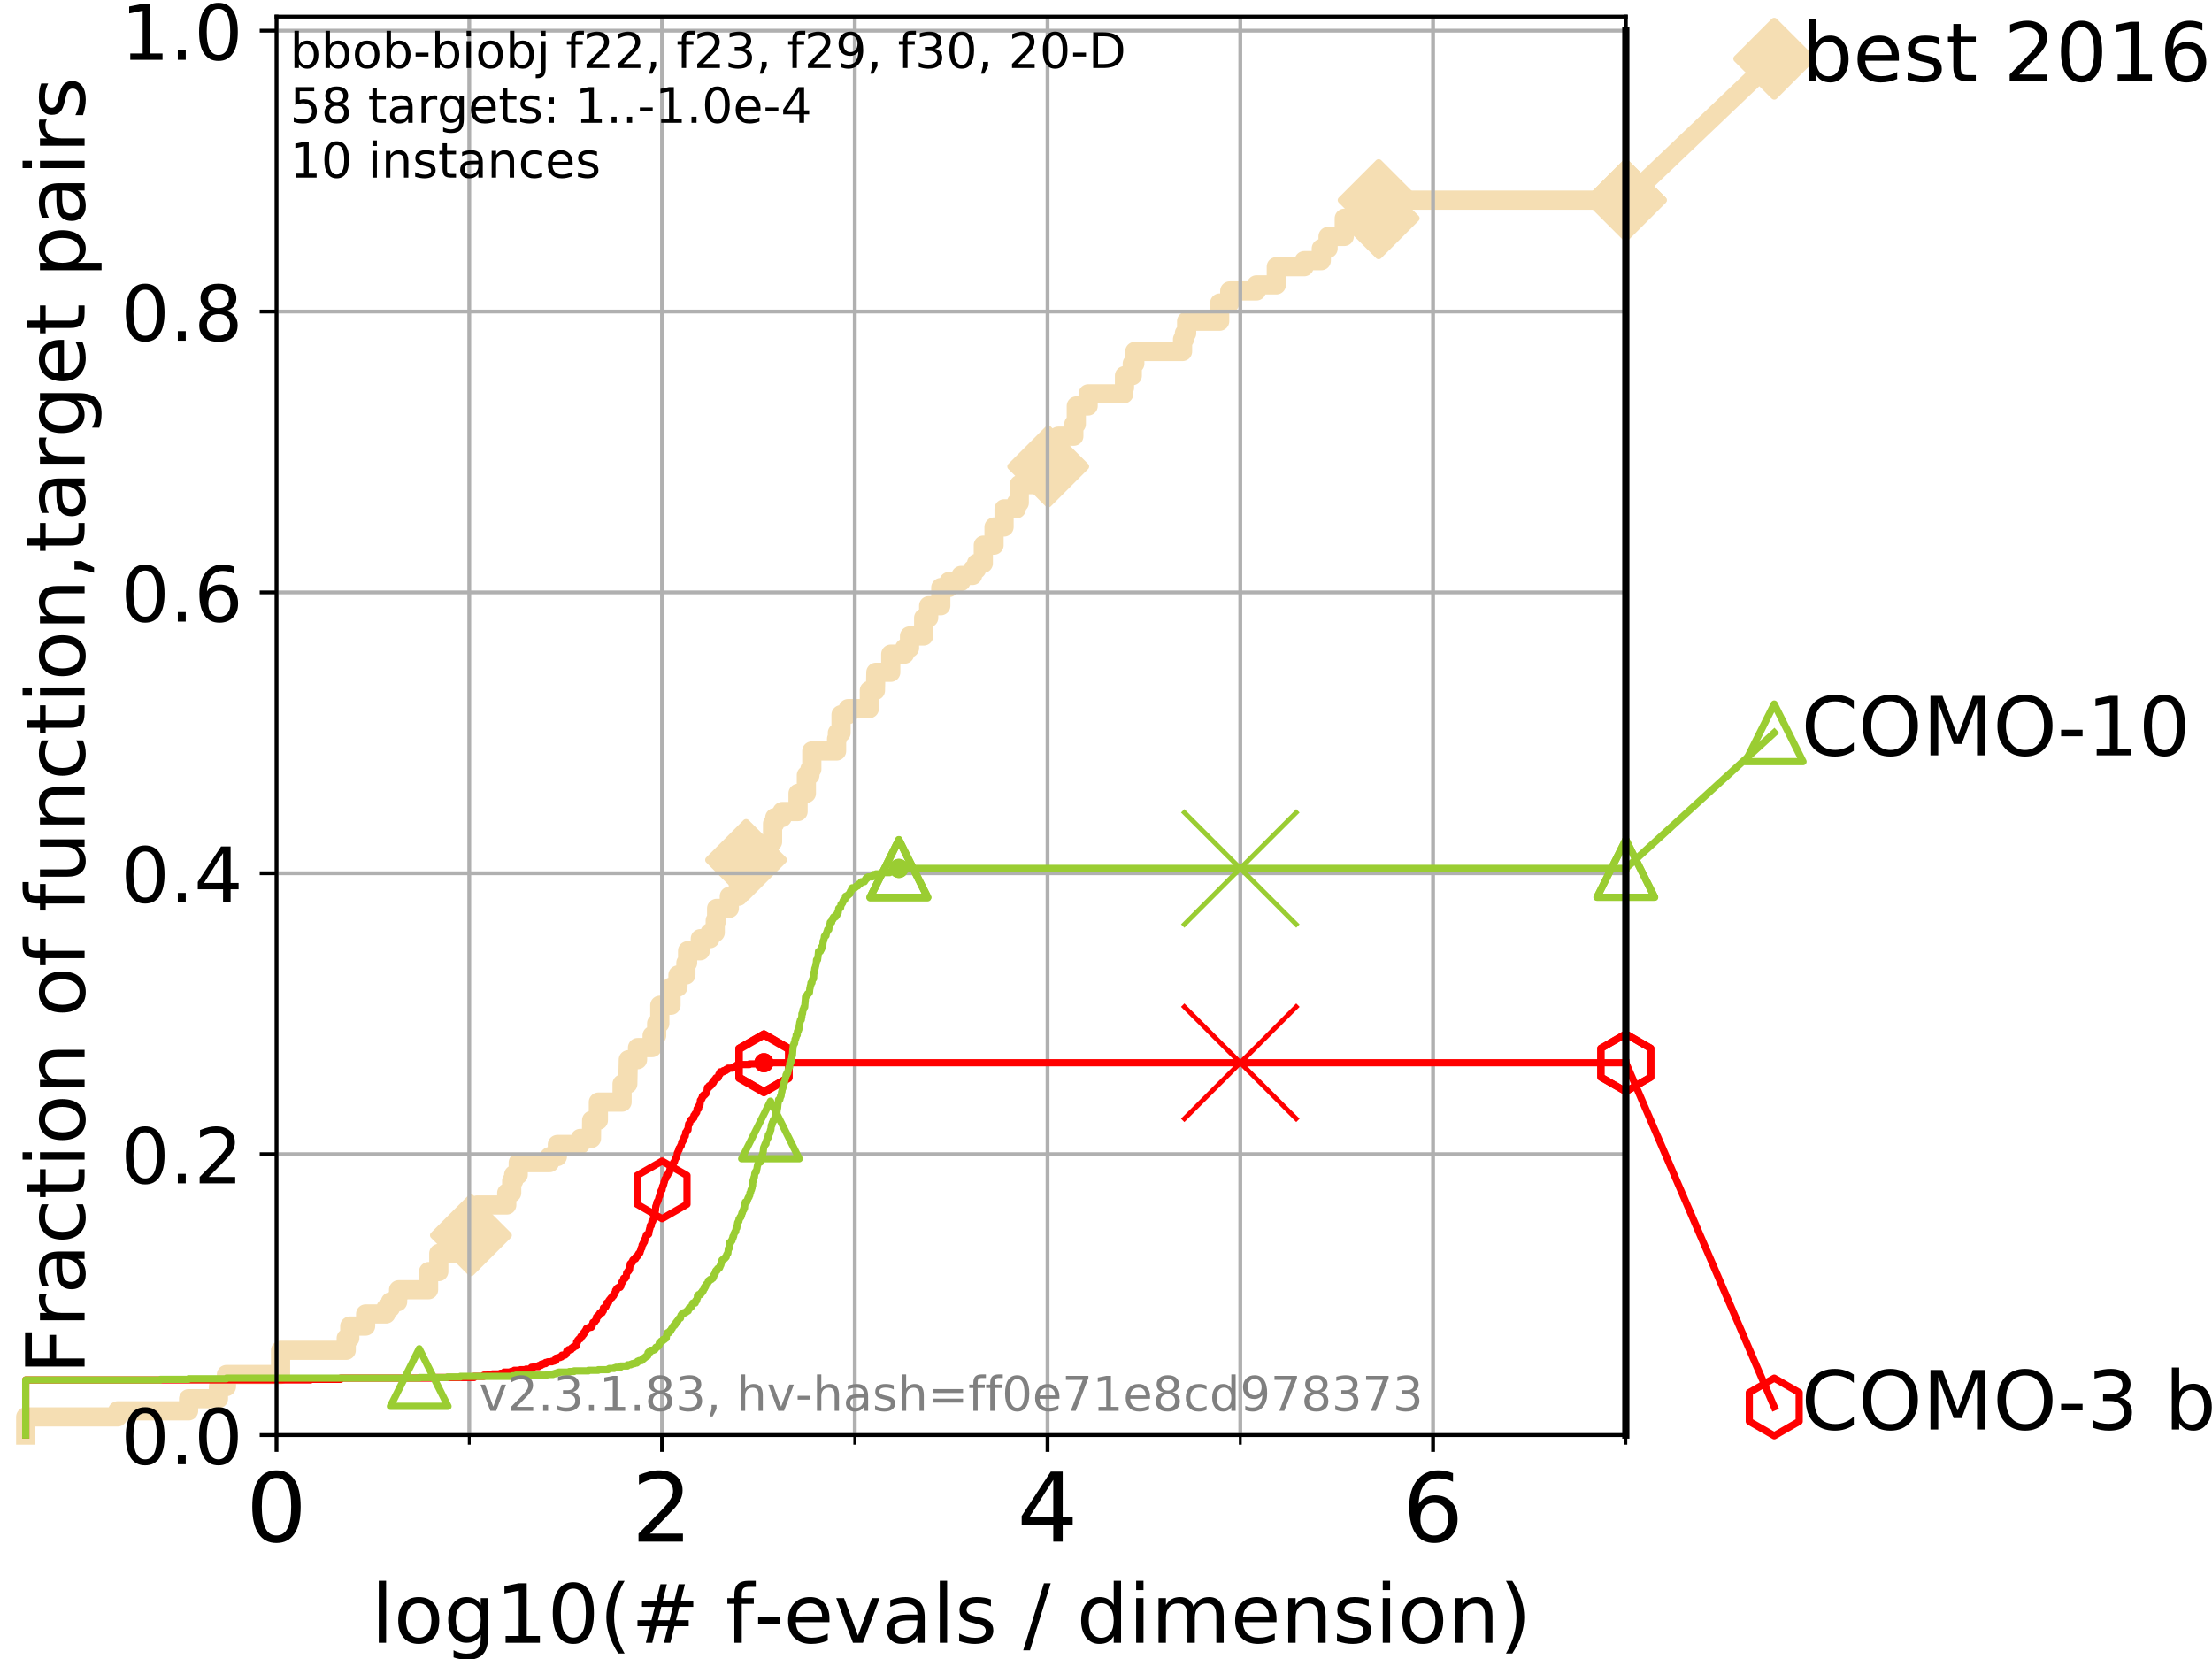 <?xml version="1.0" encoding="utf-8" standalone="no"?>
<!DOCTYPE svg PUBLIC "-//W3C//DTD SVG 1.1//EN"
  "http://www.w3.org/Graphics/SVG/1.1/DTD/svg11.dtd">
<!-- Created with matplotlib (https://matplotlib.org/) -->
<svg height="345.6pt" version="1.1" viewBox="0 0 460.8 345.6" width="460.8pt" xmlns="http://www.w3.org/2000/svg" xmlns:xlink="http://www.w3.org/1999/xlink">
 <defs>
  <style type="text/css">
*{stroke-linecap:butt;stroke-linejoin:round;}
  </style>
 </defs>
 <g id="figure_1">
  <g id="patch_1">
   <path d="M 0 345.6 
L 460.8 345.6 
L 460.8 0 
L 0 0 
z
" style="fill:#ffffff;"/>
  </g>
  <g id="axes_1">
   <g id="patch_2">
    <path d="M 57.6 298.944 
L 338.688 298.944 
L 338.688 3.456 
L 57.6 3.456 
z
" style="fill:#ffffff;"/>
   </g>
   <g id="line2d_1">
    <path d="M 5.357 298.944 
L 5.357 295.161 
L 24.516 295.161 
L 24.516 293.9 
L 39.292 293.9 
L 39.292 291.378 
L 45.512 291.378 
L 45.512 288.856 
L 47.174 288.856 
L 47.174 286.334 
L 58.451 286.334 
L 58.451 281.289 
L 72.125 281.289 
L 72.125 278.767 
L 72.868 278.767 
L 72.868 276.245 
L 76.168 276.245 
L 76.168 273.723 
L 80.416 273.723 
L 80.416 272.462 
L 81.334 272.462 
L 81.334 271.201 
L 82.833 271.201 
L 82.833 269.94 
L 83.037 269.94 
L 83.037 268.679 
L 89.278 268.679 
L 89.278 264.896 
L 91.41 264.896 
L 91.41 261.113 
L 95.427 261.113 
L 95.427 257.33 
L 98.101 257.33 
L 98.101 253.546 
L 99.418 253.546 
L 99.418 251.024 
L 105.566 251.024 
L 105.566 248.502 
L 106.594 248.502 
L 106.594 245.98 
L 107.009 245.98 
L 107.009 244.719 
L 107.957 244.719 
L 107.957 242.197 
L 114.486 242.197 
L 114.486 240.936 
L 116.111 240.936 
L 116.111 238.414 
L 120.876 238.414 
L 120.876 237.153 
L 123.213 237.153 
L 123.253 233.37 
L 124.651 233.37 
L 124.651 229.587 
L 129.588 229.587 
L 129.588 225.803 
L 130.783 225.803 
L 130.888 220.759 
L 132.812 220.759 
L 132.812 218.237 
L 135.849 218.237 
L 135.849 215.715 
L 136.795 215.715 
L 136.795 213.193 
L 137.451 213.193 
L 137.451 209.41 
L 139.786 209.41 
L 139.786 205.627 
L 141.235 205.627 
L 141.235 203.105 
L 142.884 203.105 
L 142.884 200.583 
L 143.241 200.583 
L 143.241 198.06 
L 145.888 198.06 
L 145.888 195.538 
L 147.903 195.538 
L 147.903 194.277 
L 148.998 194.277 
L 148.998 191.755 
L 149.291 191.755 
L 149.291 189.233 
L 151.932 189.233 
L 151.932 186.711 
L 153.813 186.711 
L 153.813 182.928 
L 155.323 182.928 
L 155.425 179.145 
L 157.748 179.145 
L 157.748 176.623 
L 160.247 176.623 
L 160.247 175.362 
L 160.94 175.362 
L 160.94 171.578 
L 161.395 171.578 
L 161.395 170.317 
L 162.942 170.317 
L 162.942 169.056 
L 166.248 169.056 
L 166.248 165.273 
L 167.981 165.273 
L 167.981 161.49 
L 168.721 161.49 
L 168.721 160.229 
L 169.114 160.229 
L 169.114 156.446 
L 174.274 156.446 
L 174.274 153.924 
L 174.445 153.924 
L 174.445 152.663 
L 175.206 152.663 
L 175.206 148.88 
L 176.682 148.88 
L 176.682 147.619 
L 181.098 147.619 
L 181.098 143.835 
L 182.371 143.835 
L 182.457 140.052 
L 185.562 140.052 
L 185.562 136.269 
L 188.444 136.269 
L 188.444 135.008 
L 189.47 135.008 
L 189.47 132.486 
L 192.418 132.486 
L 192.418 128.703 
L 193.461 128.703 
L 193.461 126.181 
L 195.983 126.181 
L 195.983 122.398 
L 197.69 122.398 
L 197.69 121.137 
L 200.207 121.137 
L 200.207 119.876 
L 202.611 119.876 
L 202.611 118.615 
L 203.431 118.615 
L 203.431 117.354 
L 204.84 117.354 
L 204.84 113.57 
L 207.077 113.57 
L 207.077 109.787 
L 209.163 109.787 
L 209.163 106.004 
L 211.728 106.004 
L 211.728 104.743 
L 212.332 104.743 
L 212.332 100.96 
L 215.196 100.96 
L 215.196 99.699 
L 216.474 99.699 
L 216.474 97.177 
L 218.366 97.177 
L 218.366 93.394 
L 220.444 93.394 
L 220.444 90.872 
L 223.697 90.872 
L 223.697 88.35 
L 224.214 88.35 
L 224.214 84.566 
L 226.681 84.566 
L 226.681 82.044 
L 234.103 82.044 
L 234.103 80.783 
L 234.252 80.783 
L 234.252 78.261 
L 235.874 78.261 
L 235.874 75.739 
L 236.398 75.739 
L 236.398 73.217 
L 246.346 73.217 
L 246.346 70.695 
L 246.731 70.695 
L 246.731 69.434 
L 247.199 69.434 
L 247.199 66.912 
L 254.081 66.912 
L 254.081 63.129 
L 256.178 63.129 
L 256.178 60.607 
L 261.742 60.607 
L 261.742 59.346 
L 265.881 59.346 
L 265.881 55.562 
L 271.69 55.562 
L 271.69 54.301 
L 275.248 54.301 
L 275.248 51.779 
L 276.662 51.779 
L 276.662 49.257 
L 280.035 49.257 
L 280.035 45.474 
L 287.198 45.474 
L 287.198 41.691 
L 338.688 41.691 
L 338.688 41.691 
" style="fill:none;stroke:#f5deb3;stroke-linecap:square;stroke-width:4;"/>
   </g>
   <g id="line2d_2">
    <defs>
     <path d="M 0 7.778 
L 7.778 0 
L 0 -7.778 
L -7.778 0 
z
" id="meedf61bc46" style="stroke:#f5deb3;stroke-linejoin:miter;stroke-width:1.5;"/>
    </defs>
    <g>
     <use style="fill:#f5deb3;stroke:#f5deb3;stroke-linejoin:miter;stroke-width:1.5;" x="98.101" xlink:href="#meedf61bc46" y="257.33"/>
     <use style="fill:#f5deb3;stroke:#f5deb3;stroke-linejoin:miter;stroke-width:1.5;" x="155.425" xlink:href="#meedf61bc46" y="179.145"/>
     <use style="fill:#f5deb3;stroke:#f5deb3;stroke-linejoin:miter;stroke-width:1.5;" x="218.366" xlink:href="#meedf61bc46" y="97.177"/>
     <use style="fill:#f5deb3;stroke:#f5deb3;stroke-linejoin:miter;stroke-width:1.5;" x="287.198" xlink:href="#meedf61bc46" y="45.474"/>
     <use style="fill:#f5deb3;stroke:#f5deb3;stroke-linejoin:miter;stroke-width:1.5;" x="287.198" xlink:href="#meedf61bc46" y="41.691"/>
     <use style="fill:#f5deb3;stroke:#f5deb3;stroke-linejoin:miter;stroke-width:1.5;" x="338.688" xlink:href="#meedf61bc46" y="41.691"/>
    </g>
   </g>
   <g id="line2d_3">
    <path style="fill:none;stroke:#f5deb3;stroke-linecap:square;stroke-width:4;"/>
    <g/>
   </g>
   <g id="line2d_4">
    <path d="M 338.688 41.691 
L 369.608 12.233 
" style="fill:none;stroke:#f5deb3;stroke-linecap:square;stroke-width:4;"/>
    <g>
     <use style="fill:#f5deb3;stroke:#f5deb3;stroke-linejoin:miter;stroke-width:1.5;" x="338.688" xlink:href="#meedf61bc46" y="41.691"/>
     <use style="fill:#f5deb3;stroke:#f5deb3;stroke-linejoin:miter;stroke-width:1.5;" x="369.608" xlink:href="#meedf61bc46" y="12.233"/>
    </g>
   </g>
   <g id="matplotlib.axis_1">
    <g id="xtick_1">
     <g id="line2d_5">
      <path clip-path="url(#pf9e6163898)" d="M 57.6 298.944 
L 57.6 3.456 
" style="fill:none;stroke:#b0b0b0;stroke-linecap:square;stroke-width:0.8;"/>
     </g>
     <g id="line2d_6">
      <defs>
       <path d="M 0 0 
L 0 3.5 
" id="m75398be6ee" style="stroke:#000000;stroke-width:0.8;"/>
      </defs>
      <g>
       <use style="stroke:#000000;stroke-width:0.8;" x="57.6" xlink:href="#m75398be6ee" y="298.944"/>
      </g>
     </g>
     <g id="text_1">
      <!-- 0 -->
      <defs>
       <path d="M 31.781 66.406 
Q 24.172 66.406 20.328 58.906 
Q 16.5 51.422 16.5 36.375 
Q 16.5 21.391 20.328 13.891 
Q 24.172 6.391 31.781 6.391 
Q 39.453 6.391 43.281 13.891 
Q 47.125 21.391 47.125 36.375 
Q 47.125 51.422 43.281 58.906 
Q 39.453 66.406 31.781 66.406 
z
M 31.781 74.219 
Q 44.047 74.219 50.516 64.516 
Q 56.984 54.828 56.984 36.375 
Q 56.984 17.969 50.516 8.266 
Q 44.047 -1.422 31.781 -1.422 
Q 19.531 -1.422 13.062 8.266 
Q 6.594 17.969 6.594 36.375 
Q 6.594 54.828 13.062 64.516 
Q 19.531 74.219 31.781 74.219 
z
" id="DejaVuSans-48"/>
      </defs>
      <g transform="translate(51.237 321.141)scale(0.2 -0.2)">
       <use xlink:href="#DejaVuSans-48"/>
      </g>
     </g>
    </g>
    <g id="xtick_2">
     <g id="line2d_7">
      <path clip-path="url(#pf9e6163898)" d="M 137.911 298.944 
L 137.911 3.456 
" style="fill:none;stroke:#b0b0b0;stroke-linecap:square;stroke-width:0.8;"/>
     </g>
     <g id="line2d_8">
      <g>
       <use style="stroke:#000000;stroke-width:0.8;" x="137.911" xlink:href="#m75398be6ee" y="298.944"/>
      </g>
     </g>
     <g id="text_2">
      <!-- 2 -->
      <defs>
       <path d="M 19.188 8.297 
L 53.609 8.297 
L 53.609 0 
L 7.328 0 
L 7.328 8.297 
Q 12.938 14.109 22.625 23.891 
Q 32.328 33.688 34.812 36.531 
Q 39.547 41.844 41.422 45.531 
Q 43.312 49.219 43.312 52.781 
Q 43.312 58.594 39.234 62.25 
Q 35.156 65.922 28.609 65.922 
Q 23.969 65.922 18.812 64.312 
Q 13.672 62.703 7.812 59.422 
L 7.812 69.391 
Q 13.766 71.781 18.938 73 
Q 24.125 74.219 28.422 74.219 
Q 39.75 74.219 46.484 68.547 
Q 53.219 62.891 53.219 53.422 
Q 53.219 48.922 51.531 44.891 
Q 49.859 40.875 45.406 35.406 
Q 44.188 33.984 37.641 27.219 
Q 31.109 20.453 19.188 8.297 
z
" id="DejaVuSans-50"/>
      </defs>
      <g transform="translate(131.548 321.141)scale(0.2 -0.2)">
       <use xlink:href="#DejaVuSans-50"/>
      </g>
     </g>
    </g>
    <g id="xtick_3">
     <g id="line2d_9">
      <path clip-path="url(#pf9e6163898)" d="M 218.222 298.944 
L 218.222 3.456 
" style="fill:none;stroke:#b0b0b0;stroke-linecap:square;stroke-width:0.8;"/>
     </g>
     <g id="line2d_10">
      <g>
       <use style="stroke:#000000;stroke-width:0.8;" x="218.222" xlink:href="#m75398be6ee" y="298.944"/>
      </g>
     </g>
     <g id="text_3">
      <!-- 4 -->
      <defs>
       <path d="M 37.797 64.312 
L 12.891 25.391 
L 37.797 25.391 
z
M 35.203 72.906 
L 47.609 72.906 
L 47.609 25.391 
L 58.016 25.391 
L 58.016 17.188 
L 47.609 17.188 
L 47.609 0 
L 37.797 0 
L 37.797 17.188 
L 4.891 17.188 
L 4.891 26.703 
z
" id="DejaVuSans-52"/>
      </defs>
      <g transform="translate(211.859 321.141)scale(0.2 -0.2)">
       <use xlink:href="#DejaVuSans-52"/>
      </g>
     </g>
    </g>
    <g id="xtick_4">
     <g id="line2d_11">
      <path clip-path="url(#pf9e6163898)" d="M 298.533 298.944 
L 298.533 3.456 
" style="fill:none;stroke:#b0b0b0;stroke-linecap:square;stroke-width:0.8;"/>
     </g>
     <g id="line2d_12">
      <g>
       <use style="stroke:#000000;stroke-width:0.8;" x="298.533" xlink:href="#m75398be6ee" y="298.944"/>
      </g>
     </g>
     <g id="text_4">
      <!-- 6 -->
      <defs>
       <path d="M 33.016 40.375 
Q 26.375 40.375 22.484 35.828 
Q 18.609 31.297 18.609 23.391 
Q 18.609 15.531 22.484 10.953 
Q 26.375 6.391 33.016 6.391 
Q 39.656 6.391 43.531 10.953 
Q 47.406 15.531 47.406 23.391 
Q 47.406 31.297 43.531 35.828 
Q 39.656 40.375 33.016 40.375 
z
M 52.594 71.297 
L 52.594 62.312 
Q 48.875 64.062 45.094 64.984 
Q 41.312 65.922 37.594 65.922 
Q 27.828 65.922 22.672 59.328 
Q 17.531 52.734 16.797 39.406 
Q 19.672 43.656 24.016 45.922 
Q 28.375 48.188 33.594 48.188 
Q 44.578 48.188 50.953 41.516 
Q 57.328 34.859 57.328 23.391 
Q 57.328 12.156 50.688 5.359 
Q 44.047 -1.422 33.016 -1.422 
Q 20.359 -1.422 13.672 8.266 
Q 6.984 17.969 6.984 36.375 
Q 6.984 53.656 15.188 63.938 
Q 23.391 74.219 37.203 74.219 
Q 40.922 74.219 44.703 73.484 
Q 48.484 72.75 52.594 71.297 
z
" id="DejaVuSans-54"/>
      </defs>
      <g transform="translate(292.17 321.141)scale(0.2 -0.2)">
       <use xlink:href="#DejaVuSans-54"/>
      </g>
     </g>
    </g>
    <g id="xtick_5">
     <g id="line2d_13">
      <path clip-path="url(#pf9e6163898)" d="M 97.755 298.944 
L 97.755 3.456 
" style="fill:none;stroke:#b0b0b0;stroke-linecap:square;stroke-width:0.8;"/>
     </g>
     <g id="line2d_14">
      <defs>
       <path d="M 0 0 
L 0 2 
" id="m80b742c2f7" style="stroke:#000000;stroke-width:0.6;"/>
      </defs>
      <g>
       <use style="stroke:#000000;stroke-width:0.6;" x="97.755" xlink:href="#m80b742c2f7" y="298.944"/>
      </g>
     </g>
    </g>
    <g id="xtick_6">
     <g id="line2d_15">
      <path clip-path="url(#pf9e6163898)" d="M 178.066 298.944 
L 178.066 3.456 
" style="fill:none;stroke:#b0b0b0;stroke-linecap:square;stroke-width:0.8;"/>
     </g>
     <g id="line2d_16">
      <g>
       <use style="stroke:#000000;stroke-width:0.6;" x="178.066" xlink:href="#m80b742c2f7" y="298.944"/>
      </g>
     </g>
    </g>
    <g id="xtick_7">
     <g id="line2d_17">
      <path clip-path="url(#pf9e6163898)" d="M 258.377 298.944 
L 258.377 3.456 
" style="fill:none;stroke:#b0b0b0;stroke-linecap:square;stroke-width:0.8;"/>
     </g>
     <g id="line2d_18">
      <g>
       <use style="stroke:#000000;stroke-width:0.6;" x="258.377" xlink:href="#m80b742c2f7" y="298.944"/>
      </g>
     </g>
    </g>
    <g id="xtick_8">
     <g id="line2d_19">
      <path clip-path="url(#pf9e6163898)" d="M 338.688 298.944 
L 338.688 3.456 
" style="fill:none;stroke:#b0b0b0;stroke-linecap:square;stroke-width:0.8;"/>
     </g>
     <g id="line2d_20">
      <g>
       <use style="stroke:#000000;stroke-width:0.6;" x="338.688" xlink:href="#m80b742c2f7" y="298.944"/>
      </g>
     </g>
    </g>
    <g id="text_5">
     <!-- log10(# f-evals / dimension) -->
     <defs>
      <path d="M 9.422 75.984 
L 18.406 75.984 
L 18.406 0 
L 9.422 0 
z
" id="DejaVuSans-108"/>
      <path d="M 30.609 48.391 
Q 23.391 48.391 19.188 42.75 
Q 14.984 37.109 14.984 27.297 
Q 14.984 17.484 19.156 11.844 
Q 23.344 6.203 30.609 6.203 
Q 37.797 6.203 41.984 11.859 
Q 46.188 17.531 46.188 27.297 
Q 46.188 37.016 41.984 42.703 
Q 37.797 48.391 30.609 48.391 
z
M 30.609 56 
Q 42.328 56 49.016 48.375 
Q 55.719 40.766 55.719 27.297 
Q 55.719 13.875 49.016 6.219 
Q 42.328 -1.422 30.609 -1.422 
Q 18.844 -1.422 12.172 6.219 
Q 5.516 13.875 5.516 27.297 
Q 5.516 40.766 12.172 48.375 
Q 18.844 56 30.609 56 
z
" id="DejaVuSans-111"/>
      <path d="M 45.406 27.984 
Q 45.406 37.75 41.375 43.109 
Q 37.359 48.484 30.078 48.484 
Q 22.859 48.484 18.828 43.109 
Q 14.797 37.75 14.797 27.984 
Q 14.797 18.266 18.828 12.891 
Q 22.859 7.516 30.078 7.516 
Q 37.359 7.516 41.375 12.891 
Q 45.406 18.266 45.406 27.984 
z
M 54.391 6.781 
Q 54.391 -7.172 48.188 -13.984 
Q 42 -20.797 29.203 -20.797 
Q 24.469 -20.797 20.266 -20.094 
Q 16.062 -19.391 12.109 -17.922 
L 12.109 -9.188 
Q 16.062 -11.328 19.922 -12.344 
Q 23.781 -13.375 27.781 -13.375 
Q 36.625 -13.375 41.016 -8.766 
Q 45.406 -4.156 45.406 5.172 
L 45.406 9.625 
Q 42.625 4.781 38.281 2.391 
Q 33.938 0 27.875 0 
Q 17.828 0 11.672 7.656 
Q 5.516 15.328 5.516 27.984 
Q 5.516 40.672 11.672 48.328 
Q 17.828 56 27.875 56 
Q 33.938 56 38.281 53.609 
Q 42.625 51.219 45.406 46.391 
L 45.406 54.688 
L 54.391 54.688 
z
" id="DejaVuSans-103"/>
      <path d="M 12.406 8.297 
L 28.516 8.297 
L 28.516 63.922 
L 10.984 60.406 
L 10.984 69.391 
L 28.422 72.906 
L 38.281 72.906 
L 38.281 8.297 
L 54.391 8.297 
L 54.391 0 
L 12.406 0 
z
" id="DejaVuSans-49"/>
      <path d="M 31 75.875 
Q 24.469 64.656 21.281 53.656 
Q 18.109 42.672 18.109 31.391 
Q 18.109 20.125 21.312 9.062 
Q 24.516 -2 31 -13.188 
L 23.188 -13.188 
Q 15.875 -1.703 12.234 9.375 
Q 8.594 20.453 8.594 31.391 
Q 8.594 42.281 12.203 53.312 
Q 15.828 64.359 23.188 75.875 
z
" id="DejaVuSans-40"/>
      <path d="M 51.125 44 
L 36.922 44 
L 32.812 27.688 
L 47.125 27.688 
z
M 43.797 71.781 
L 38.719 51.516 
L 52.984 51.516 
L 58.109 71.781 
L 65.922 71.781 
L 60.891 51.516 
L 76.125 51.516 
L 76.125 44 
L 58.984 44 
L 54.984 27.688 
L 70.516 27.688 
L 70.516 20.219 
L 53.078 20.219 
L 48 0 
L 40.188 0 
L 45.219 20.219 
L 30.906 20.219 
L 25.875 0 
L 18.016 0 
L 23.094 20.219 
L 7.719 20.219 
L 7.719 27.688 
L 24.906 27.688 
L 29 44 
L 13.281 44 
L 13.281 51.516 
L 30.906 51.516 
L 35.891 71.781 
z
" id="DejaVuSans-35"/>
      <path id="DejaVuSans-32"/>
      <path d="M 37.109 75.984 
L 37.109 68.5 
L 28.516 68.5 
Q 23.688 68.5 21.797 66.547 
Q 19.922 64.594 19.922 59.516 
L 19.922 54.688 
L 34.719 54.688 
L 34.719 47.703 
L 19.922 47.703 
L 19.922 0 
L 10.891 0 
L 10.891 47.703 
L 2.297 47.703 
L 2.297 54.688 
L 10.891 54.688 
L 10.891 58.5 
Q 10.891 67.625 15.141 71.797 
Q 19.391 75.984 28.609 75.984 
z
" id="DejaVuSans-102"/>
      <path d="M 4.891 31.391 
L 31.203 31.391 
L 31.203 23.391 
L 4.891 23.391 
z
" id="DejaVuSans-45"/>
      <path d="M 56.203 29.594 
L 56.203 25.203 
L 14.891 25.203 
Q 15.484 15.922 20.484 11.062 
Q 25.484 6.203 34.422 6.203 
Q 39.594 6.203 44.453 7.469 
Q 49.312 8.734 54.109 11.281 
L 54.109 2.781 
Q 49.266 0.734 44.188 -0.344 
Q 39.109 -1.422 33.891 -1.422 
Q 20.797 -1.422 13.156 6.188 
Q 5.516 13.812 5.516 26.812 
Q 5.516 40.234 12.766 48.109 
Q 20.016 56 32.328 56 
Q 43.359 56 49.781 48.891 
Q 56.203 41.797 56.203 29.594 
z
M 47.219 32.234 
Q 47.125 39.594 43.094 43.984 
Q 39.062 48.391 32.422 48.391 
Q 24.906 48.391 20.391 44.141 
Q 15.875 39.891 15.188 32.172 
z
" id="DejaVuSans-101"/>
      <path d="M 2.984 54.688 
L 12.5 54.688 
L 29.594 8.797 
L 46.688 54.688 
L 56.203 54.688 
L 35.688 0 
L 23.484 0 
z
" id="DejaVuSans-118"/>
      <path d="M 34.281 27.484 
Q 23.391 27.484 19.188 25 
Q 14.984 22.516 14.984 16.5 
Q 14.984 11.719 18.141 8.906 
Q 21.297 6.109 26.703 6.109 
Q 34.188 6.109 38.703 11.406 
Q 43.219 16.703 43.219 25.484 
L 43.219 27.484 
z
M 52.203 31.203 
L 52.203 0 
L 43.219 0 
L 43.219 8.297 
Q 40.141 3.328 35.547 0.953 
Q 30.953 -1.422 24.312 -1.422 
Q 15.922 -1.422 10.953 3.297 
Q 6 8.016 6 15.922 
Q 6 25.141 12.172 29.828 
Q 18.359 34.516 30.609 34.516 
L 43.219 34.516 
L 43.219 35.406 
Q 43.219 41.609 39.141 45 
Q 35.062 48.391 27.688 48.391 
Q 23 48.391 18.547 47.266 
Q 14.109 46.141 10.016 43.891 
L 10.016 52.203 
Q 14.938 54.109 19.578 55.047 
Q 24.219 56 28.609 56 
Q 40.484 56 46.344 49.844 
Q 52.203 43.703 52.203 31.203 
z
" id="DejaVuSans-97"/>
      <path d="M 44.281 53.078 
L 44.281 44.578 
Q 40.484 46.531 36.375 47.5 
Q 32.281 48.484 27.875 48.484 
Q 21.188 48.484 17.844 46.438 
Q 14.5 44.391 14.5 40.281 
Q 14.5 37.156 16.891 35.375 
Q 19.281 33.594 26.516 31.984 
L 29.594 31.297 
Q 39.156 29.25 43.188 25.516 
Q 47.219 21.781 47.219 15.094 
Q 47.219 7.469 41.188 3.016 
Q 35.156 -1.422 24.609 -1.422 
Q 20.219 -1.422 15.453 -0.562 
Q 10.688 0.297 5.422 2 
L 5.422 11.281 
Q 10.406 8.688 15.234 7.391 
Q 20.062 6.109 24.812 6.109 
Q 31.156 6.109 34.562 8.281 
Q 37.984 10.453 37.984 14.406 
Q 37.984 18.062 35.516 20.016 
Q 33.062 21.969 24.703 23.781 
L 21.578 24.516 
Q 13.234 26.266 9.516 29.906 
Q 5.812 33.547 5.812 39.891 
Q 5.812 47.609 11.281 51.797 
Q 16.75 56 26.812 56 
Q 31.781 56 36.172 55.266 
Q 40.578 54.547 44.281 53.078 
z
" id="DejaVuSans-115"/>
      <path d="M 25.391 72.906 
L 33.688 72.906 
L 8.297 -9.281 
L 0 -9.281 
z
" id="DejaVuSans-47"/>
      <path d="M 45.406 46.391 
L 45.406 75.984 
L 54.391 75.984 
L 54.391 0 
L 45.406 0 
L 45.406 8.203 
Q 42.578 3.328 38.25 0.953 
Q 33.938 -1.422 27.875 -1.422 
Q 17.969 -1.422 11.734 6.484 
Q 5.516 14.406 5.516 27.297 
Q 5.516 40.188 11.734 48.094 
Q 17.969 56 27.875 56 
Q 33.938 56 38.25 53.625 
Q 42.578 51.266 45.406 46.391 
z
M 14.797 27.297 
Q 14.797 17.391 18.875 11.75 
Q 22.953 6.109 30.078 6.109 
Q 37.203 6.109 41.297 11.75 
Q 45.406 17.391 45.406 27.297 
Q 45.406 37.203 41.297 42.844 
Q 37.203 48.484 30.078 48.484 
Q 22.953 48.484 18.875 42.844 
Q 14.797 37.203 14.797 27.297 
z
" id="DejaVuSans-100"/>
      <path d="M 9.422 54.688 
L 18.406 54.688 
L 18.406 0 
L 9.422 0 
z
M 9.422 75.984 
L 18.406 75.984 
L 18.406 64.594 
L 9.422 64.594 
z
" id="DejaVuSans-105"/>
      <path d="M 52 44.188 
Q 55.375 50.25 60.062 53.125 
Q 64.75 56 71.094 56 
Q 79.641 56 84.281 50.016 
Q 88.922 44.047 88.922 33.016 
L 88.922 0 
L 79.891 0 
L 79.891 32.719 
Q 79.891 40.578 77.094 44.375 
Q 74.312 48.188 68.609 48.188 
Q 61.625 48.188 57.562 43.547 
Q 53.516 38.922 53.516 30.906 
L 53.516 0 
L 44.484 0 
L 44.484 32.719 
Q 44.484 40.625 41.703 44.406 
Q 38.922 48.188 33.109 48.188 
Q 26.219 48.188 22.156 43.531 
Q 18.109 38.875 18.109 30.906 
L 18.109 0 
L 9.078 0 
L 9.078 54.688 
L 18.109 54.688 
L 18.109 46.188 
Q 21.188 51.219 25.484 53.609 
Q 29.781 56 35.688 56 
Q 41.656 56 45.828 52.969 
Q 50 49.953 52 44.188 
z
" id="DejaVuSans-109"/>
      <path d="M 54.891 33.016 
L 54.891 0 
L 45.906 0 
L 45.906 32.719 
Q 45.906 40.484 42.875 44.328 
Q 39.844 48.188 33.797 48.188 
Q 26.516 48.188 22.312 43.547 
Q 18.109 38.922 18.109 30.906 
L 18.109 0 
L 9.078 0 
L 9.078 54.688 
L 18.109 54.688 
L 18.109 46.188 
Q 21.344 51.125 25.703 53.562 
Q 30.078 56 35.797 56 
Q 45.219 56 50.047 50.172 
Q 54.891 44.344 54.891 33.016 
z
" id="DejaVuSans-110"/>
      <path d="M 8.016 75.875 
L 15.828 75.875 
Q 23.141 64.359 26.781 53.312 
Q 30.422 42.281 30.422 31.391 
Q 30.422 20.453 26.781 9.375 
Q 23.141 -1.703 15.828 -13.188 
L 8.016 -13.188 
Q 14.5 -2 17.703 9.062 
Q 20.906 20.125 20.906 31.391 
Q 20.906 42.672 17.703 53.656 
Q 14.5 64.656 8.016 75.875 
z
" id="DejaVuSans-41"/>
     </defs>
     <g transform="translate(77.303 342.218)scale(0.17 -0.17)">
      <use xlink:href="#DejaVuSans-108"/>
      <use x="27.783" xlink:href="#DejaVuSans-111"/>
      <use x="88.965" xlink:href="#DejaVuSans-103"/>
      <use x="152.441" xlink:href="#DejaVuSans-49"/>
      <use x="216.064" xlink:href="#DejaVuSans-48"/>
      <use x="279.688" xlink:href="#DejaVuSans-40"/>
      <use x="318.701" xlink:href="#DejaVuSans-35"/>
      <use x="402.49" xlink:href="#DejaVuSans-32"/>
      <use x="434.277" xlink:href="#DejaVuSans-102"/>
      <use x="469.404" xlink:href="#DejaVuSans-45"/>
      <use x="505.488" xlink:href="#DejaVuSans-101"/>
      <use x="567.012" xlink:href="#DejaVuSans-118"/>
      <use x="626.191" xlink:href="#DejaVuSans-97"/>
      <use x="687.471" xlink:href="#DejaVuSans-108"/>
      <use x="715.254" xlink:href="#DejaVuSans-115"/>
      <use x="767.354" xlink:href="#DejaVuSans-32"/>
      <use x="799.141" xlink:href="#DejaVuSans-47"/>
      <use x="832.832" xlink:href="#DejaVuSans-32"/>
      <use x="864.619" xlink:href="#DejaVuSans-100"/>
      <use x="928.096" xlink:href="#DejaVuSans-105"/>
      <use x="955.879" xlink:href="#DejaVuSans-109"/>
      <use x="1053.291" xlink:href="#DejaVuSans-101"/>
      <use x="1114.814" xlink:href="#DejaVuSans-110"/>
      <use x="1178.193" xlink:href="#DejaVuSans-115"/>
      <use x="1230.293" xlink:href="#DejaVuSans-105"/>
      <use x="1258.076" xlink:href="#DejaVuSans-111"/>
      <use x="1319.258" xlink:href="#DejaVuSans-110"/>
      <use x="1382.637" xlink:href="#DejaVuSans-41"/>
     </g>
    </g>
   </g>
   <g id="matplotlib.axis_2">
    <g id="ytick_1">
     <g id="line2d_21">
      <path clip-path="url(#pf9e6163898)" d="M 57.6 298.944 
L 338.688 298.944 
" style="fill:none;stroke:#b0b0b0;stroke-linecap:square;stroke-width:0.8;"/>
     </g>
     <g id="line2d_22">
      <defs>
       <path d="M 0 0 
L -3.5 0 
" id="mc8de2e36de" style="stroke:#000000;stroke-width:0.8;"/>
      </defs>
      <g>
       <use style="stroke:#000000;stroke-width:0.8;" x="57.6" xlink:href="#mc8de2e36de" y="298.944"/>
      </g>
     </g>
     <g id="text_6">
      <!-- 0.0 -->
      <defs>
       <path d="M 10.688 12.406 
L 21 12.406 
L 21 0 
L 10.688 0 
z
" id="DejaVuSans-46"/>
      </defs>
      <g transform="translate(25.155 305.023)scale(0.16 -0.16)">
       <use xlink:href="#DejaVuSans-48"/>
       <use x="63.623" xlink:href="#DejaVuSans-46"/>
       <use x="95.41" xlink:href="#DejaVuSans-48"/>
      </g>
     </g>
    </g>
    <g id="ytick_2">
     <g id="line2d_23">
      <path clip-path="url(#pf9e6163898)" d="M 57.6 240.432 
L 338.688 240.432 
" style="fill:none;stroke:#b0b0b0;stroke-linecap:square;stroke-width:0.8;"/>
     </g>
     <g id="line2d_24">
      <g>
       <use style="stroke:#000000;stroke-width:0.8;" x="57.6" xlink:href="#mc8de2e36de" y="240.432"/>
      </g>
     </g>
     <g id="text_7">
      <!-- 0.2 -->
      <g transform="translate(25.155 246.51)scale(0.16 -0.16)">
       <use xlink:href="#DejaVuSans-48"/>
       <use x="63.623" xlink:href="#DejaVuSans-46"/>
       <use x="95.41" xlink:href="#DejaVuSans-50"/>
      </g>
     </g>
    </g>
    <g id="ytick_3">
     <g id="line2d_25">
      <path clip-path="url(#pf9e6163898)" d="M 57.6 181.919 
L 338.688 181.919 
" style="fill:none;stroke:#b0b0b0;stroke-linecap:square;stroke-width:0.8;"/>
     </g>
     <g id="line2d_26">
      <g>
       <use style="stroke:#000000;stroke-width:0.8;" x="57.6" xlink:href="#mc8de2e36de" y="181.919"/>
      </g>
     </g>
     <g id="text_8">
      <!-- 0.4 -->
      <g transform="translate(25.155 187.998)scale(0.16 -0.16)">
       <use xlink:href="#DejaVuSans-48"/>
       <use x="63.623" xlink:href="#DejaVuSans-46"/>
       <use x="95.41" xlink:href="#DejaVuSans-52"/>
      </g>
     </g>
    </g>
    <g id="ytick_4">
     <g id="line2d_27">
      <path clip-path="url(#pf9e6163898)" d="M 57.6 123.407 
L 338.688 123.407 
" style="fill:none;stroke:#b0b0b0;stroke-linecap:square;stroke-width:0.8;"/>
     </g>
     <g id="line2d_28">
      <g>
       <use style="stroke:#000000;stroke-width:0.8;" x="57.6" xlink:href="#mc8de2e36de" y="123.407"/>
      </g>
     </g>
     <g id="text_9">
      <!-- 0.6 -->
      <g transform="translate(25.155 129.485)scale(0.16 -0.16)">
       <use xlink:href="#DejaVuSans-48"/>
       <use x="63.623" xlink:href="#DejaVuSans-46"/>
       <use x="95.41" xlink:href="#DejaVuSans-54"/>
      </g>
     </g>
    </g>
    <g id="ytick_5">
     <g id="line2d_29">
      <path clip-path="url(#pf9e6163898)" d="M 57.6 64.894 
L 338.688 64.894 
" style="fill:none;stroke:#b0b0b0;stroke-linecap:square;stroke-width:0.8;"/>
     </g>
     <g id="line2d_30">
      <g>
       <use style="stroke:#000000;stroke-width:0.8;" x="57.6" xlink:href="#mc8de2e36de" y="64.894"/>
      </g>
     </g>
     <g id="text_10">
      <!-- 0.8 -->
      <defs>
       <path d="M 31.781 34.625 
Q 24.75 34.625 20.719 30.859 
Q 16.703 27.094 16.703 20.516 
Q 16.703 13.922 20.719 10.156 
Q 24.75 6.391 31.781 6.391 
Q 38.812 6.391 42.859 10.172 
Q 46.922 13.969 46.922 20.516 
Q 46.922 27.094 42.891 30.859 
Q 38.875 34.625 31.781 34.625 
z
M 21.922 38.812 
Q 15.578 40.375 12.031 44.719 
Q 8.5 49.078 8.5 55.328 
Q 8.5 64.062 14.719 69.141 
Q 20.953 74.219 31.781 74.219 
Q 42.672 74.219 48.875 69.141 
Q 55.078 64.062 55.078 55.328 
Q 55.078 49.078 51.531 44.719 
Q 48 40.375 41.703 38.812 
Q 48.828 37.156 52.797 32.312 
Q 56.781 27.484 56.781 20.516 
Q 56.781 9.906 50.312 4.234 
Q 43.844 -1.422 31.781 -1.422 
Q 19.734 -1.422 13.25 4.234 
Q 6.781 9.906 6.781 20.516 
Q 6.781 27.484 10.781 32.312 
Q 14.797 37.156 21.922 38.812 
z
M 18.312 54.391 
Q 18.312 48.734 21.844 45.562 
Q 25.391 42.391 31.781 42.391 
Q 38.141 42.391 41.719 45.562 
Q 45.312 48.734 45.312 54.391 
Q 45.312 60.062 41.719 63.234 
Q 38.141 66.406 31.781 66.406 
Q 25.391 66.406 21.844 63.234 
Q 18.312 60.062 18.312 54.391 
z
" id="DejaVuSans-56"/>
      </defs>
      <g transform="translate(25.155 70.973)scale(0.16 -0.16)">
       <use xlink:href="#DejaVuSans-48"/>
       <use x="63.623" xlink:href="#DejaVuSans-46"/>
       <use x="95.41" xlink:href="#DejaVuSans-56"/>
      </g>
     </g>
    </g>
    <g id="ytick_6">
     <g id="line2d_31">
      <path clip-path="url(#pf9e6163898)" d="M 57.6 6.382 
L 338.688 6.382 
" style="fill:none;stroke:#b0b0b0;stroke-linecap:square;stroke-width:0.8;"/>
     </g>
     <g id="line2d_32">
      <g>
       <use style="stroke:#000000;stroke-width:0.8;" x="57.6" xlink:href="#mc8de2e36de" y="6.382"/>
      </g>
     </g>
     <g id="text_11">
      <!-- 1.0 -->
      <g transform="translate(25.155 12.46)scale(0.16 -0.16)">
       <use xlink:href="#DejaVuSans-49"/>
       <use x="63.623" xlink:href="#DejaVuSans-46"/>
       <use x="95.41" xlink:href="#DejaVuSans-48"/>
      </g>
     </g>
    </g>
    <g id="text_12">
     <!-- Fraction of function,target pairs -->
     <defs>
      <path d="M 9.812 72.906 
L 51.703 72.906 
L 51.703 64.594 
L 19.672 64.594 
L 19.672 43.109 
L 48.578 43.109 
L 48.578 34.812 
L 19.672 34.812 
L 19.672 0 
L 9.812 0 
z
" id="DejaVuSans-70"/>
      <path d="M 41.109 46.297 
Q 39.594 47.172 37.812 47.578 
Q 36.031 48 33.891 48 
Q 26.266 48 22.188 43.047 
Q 18.109 38.094 18.109 28.812 
L 18.109 0 
L 9.078 0 
L 9.078 54.688 
L 18.109 54.688 
L 18.109 46.188 
Q 20.953 51.172 25.484 53.578 
Q 30.031 56 36.531 56 
Q 37.453 56 38.578 55.875 
Q 39.703 55.766 41.062 55.516 
z
" id="DejaVuSans-114"/>
      <path d="M 48.781 52.594 
L 48.781 44.188 
Q 44.969 46.297 41.141 47.344 
Q 37.312 48.391 33.406 48.391 
Q 24.656 48.391 19.812 42.844 
Q 14.984 37.312 14.984 27.297 
Q 14.984 17.281 19.812 11.734 
Q 24.656 6.203 33.406 6.203 
Q 37.312 6.203 41.141 7.25 
Q 44.969 8.297 48.781 10.406 
L 48.781 2.094 
Q 45.016 0.344 40.984 -0.531 
Q 36.969 -1.422 32.422 -1.422 
Q 20.062 -1.422 12.781 6.344 
Q 5.516 14.109 5.516 27.297 
Q 5.516 40.672 12.859 48.328 
Q 20.219 56 33.016 56 
Q 37.156 56 41.109 55.141 
Q 45.062 54.297 48.781 52.594 
z
" id="DejaVuSans-99"/>
      <path d="M 18.312 70.219 
L 18.312 54.688 
L 36.812 54.688 
L 36.812 47.703 
L 18.312 47.703 
L 18.312 18.016 
Q 18.312 11.328 20.141 9.422 
Q 21.969 7.516 27.594 7.516 
L 36.812 7.516 
L 36.812 0 
L 27.594 0 
Q 17.188 0 13.234 3.875 
Q 9.281 7.766 9.281 18.016 
L 9.281 47.703 
L 2.688 47.703 
L 2.688 54.688 
L 9.281 54.688 
L 9.281 70.219 
z
" id="DejaVuSans-116"/>
      <path d="M 8.5 21.578 
L 8.5 54.688 
L 17.484 54.688 
L 17.484 21.922 
Q 17.484 14.156 20.5 10.266 
Q 23.531 6.391 29.594 6.391 
Q 36.859 6.391 41.078 11.031 
Q 45.312 15.672 45.312 23.688 
L 45.312 54.688 
L 54.297 54.688 
L 54.297 0 
L 45.312 0 
L 45.312 8.406 
Q 42.047 3.422 37.719 1 
Q 33.406 -1.422 27.688 -1.422 
Q 18.266 -1.422 13.375 4.438 
Q 8.5 10.297 8.5 21.578 
z
M 31.109 56 
z
" id="DejaVuSans-117"/>
      <path d="M 11.719 12.406 
L 22.016 12.406 
L 22.016 4 
L 14.016 -11.625 
L 7.719 -11.625 
L 11.719 4 
z
" id="DejaVuSans-44"/>
      <path d="M 18.109 8.203 
L 18.109 -20.797 
L 9.078 -20.797 
L 9.078 54.688 
L 18.109 54.688 
L 18.109 46.391 
Q 20.953 51.266 25.266 53.625 
Q 29.594 56 35.594 56 
Q 45.562 56 51.781 48.094 
Q 58.016 40.188 58.016 27.297 
Q 58.016 14.406 51.781 6.484 
Q 45.562 -1.422 35.594 -1.422 
Q 29.594 -1.422 25.266 0.953 
Q 20.953 3.328 18.109 8.203 
z
M 48.688 27.297 
Q 48.688 37.203 44.609 42.844 
Q 40.531 48.484 33.406 48.484 
Q 26.266 48.484 22.188 42.844 
Q 18.109 37.203 18.109 27.297 
Q 18.109 17.391 22.188 11.75 
Q 26.266 6.109 33.406 6.109 
Q 40.531 6.109 44.609 11.75 
Q 48.688 17.391 48.688 27.297 
z
" id="DejaVuSans-112"/>
     </defs>
     <g transform="translate(17.62 286.339)rotate(-90)scale(0.17 -0.17)">
      <use xlink:href="#DejaVuSans-70"/>
      <use x="57.41" xlink:href="#DejaVuSans-114"/>
      <use x="98.523" xlink:href="#DejaVuSans-97"/>
      <use x="159.803" xlink:href="#DejaVuSans-99"/>
      <use x="214.783" xlink:href="#DejaVuSans-116"/>
      <use x="253.992" xlink:href="#DejaVuSans-105"/>
      <use x="281.775" xlink:href="#DejaVuSans-111"/>
      <use x="342.957" xlink:href="#DejaVuSans-110"/>
      <use x="406.336" xlink:href="#DejaVuSans-32"/>
      <use x="438.123" xlink:href="#DejaVuSans-111"/>
      <use x="499.305" xlink:href="#DejaVuSans-102"/>
      <use x="534.51" xlink:href="#DejaVuSans-32"/>
      <use x="566.297" xlink:href="#DejaVuSans-102"/>
      <use x="601.502" xlink:href="#DejaVuSans-117"/>
      <use x="664.881" xlink:href="#DejaVuSans-110"/>
      <use x="728.26" xlink:href="#DejaVuSans-99"/>
      <use x="783.24" xlink:href="#DejaVuSans-116"/>
      <use x="822.449" xlink:href="#DejaVuSans-105"/>
      <use x="850.232" xlink:href="#DejaVuSans-111"/>
      <use x="911.414" xlink:href="#DejaVuSans-110"/>
      <use x="974.793" xlink:href="#DejaVuSans-44"/>
      <use x="1006.58" xlink:href="#DejaVuSans-116"/>
      <use x="1045.789" xlink:href="#DejaVuSans-97"/>
      <use x="1107.068" xlink:href="#DejaVuSans-114"/>
      <use x="1148.166" xlink:href="#DejaVuSans-103"/>
      <use x="1211.643" xlink:href="#DejaVuSans-101"/>
      <use x="1273.166" xlink:href="#DejaVuSans-116"/>
      <use x="1312.375" xlink:href="#DejaVuSans-32"/>
      <use x="1344.162" xlink:href="#DejaVuSans-112"/>
      <use x="1407.639" xlink:href="#DejaVuSans-97"/>
      <use x="1468.918" xlink:href="#DejaVuSans-105"/>
      <use x="1496.701" xlink:href="#DejaVuSans-114"/>
      <use x="1537.814" xlink:href="#DejaVuSans-115"/>
     </g>
    </g>
   </g>
   <g id="line2d_33">
    <defs>
     <path d="M 0 1.5 
C 0.398 1.5 0.779 1.342 1.061 1.061 
C 1.342 0.779 1.5 0.398 1.5 0 
C 1.5 -0.398 1.342 -0.779 1.061 -1.061 
C 0.779 -1.342 0.398 -1.5 0 -1.5 
C -0.398 -1.5 -0.779 -1.342 -1.061 -1.061 
C -1.342 -0.779 -1.5 -0.398 -1.5 0 
C -1.5 0.398 -1.342 0.779 -1.061 1.061 
C -0.779 1.342 -0.398 1.5 0 1.5 
z
" id="m72ce88a250" style="stroke:#f5deb3;"/>
    </defs>
    <g>
     <use style="fill:#f5deb3;stroke:#f5deb3;" x="287.198" xlink:href="#m72ce88a250" y="41.691"/>
     <use style="fill:#f5deb3;stroke:#f5deb3;" x="287.198" xlink:href="#m72ce88a250" y="41.691"/>
    </g>
   </g>
   <g id="line2d_34">
    <defs>
     <path d="M 0 1.5 
C 0.398 1.5 0.779 1.342 1.061 1.061 
C 1.342 0.779 1.5 0.398 1.5 0 
C 1.5 -0.398 1.342 -0.779 1.061 -1.061 
C 0.779 -1.342 0.398 -1.5 0 -1.5 
C -0.398 -1.5 -0.779 -1.342 -1.061 -1.061 
C -1.342 -0.779 -1.5 -0.398 -1.5 0 
C -1.5 0.398 -1.342 0.779 -1.061 1.061 
C -0.779 1.342 -0.398 1.5 0 1.5 
z
" id="m588e81b116" style="stroke:#ff0000;"/>
    </defs>
    <g>
     <use style="fill:#ff0000;stroke:#ff0000;" x="159.137" xlink:href="#m588e81b116" y="221.39"/>
     <use style="fill:#ff0000;stroke:#ff0000;" x="159.137" xlink:href="#m588e81b116" y="221.39"/>
    </g>
   </g>
   <g id="line2d_35">
    <path d="M 5.357 298.944 
L 5.357 287.468 
L 64.671 287.468 
L 64.671 287.342 
L 70.949 287.342 
L 70.949 287.09 
L 90.771 287.09 
L 90.771 286.964 
L 98.772 286.964 
L 98.772 286.712 
L 100.789 286.712 
L 100.789 286.46 
L 101.717 286.46 
L 101.717 286.334 
L 102.597 286.334 
L 102.597 286.207 
L 104.235 286.207 
L 104.235 286.081 
L 105 286.081 
L 105 285.829 
L 106.436 285.829 
L 106.436 285.703 
L 107.111 285.703 
L 107.111 285.451 
L 108.389 285.451 
L 108.389 285.325 
L 109.58 285.325 
L 109.58 285.199 
L 110.694 285.199 
L 110.694 284.82 
L 111.226 284.82 
L 111.226 284.694 
L 112.243 284.694 
L 112.243 284.442 
L 112.73 284.442 
L 112.73 284.19 
L 113.204 284.19 
L 113.204 284.064 
L 113.665 284.064 
L 113.665 283.811 
L 114.114 283.811 
L 114.114 283.685 
L 114.98 283.685 
L 114.98 283.559 
L 115.397 283.559 
L 115.397 283.433 
L 115.804 283.433 
L 115.804 282.929 
L 116.203 282.929 
L 116.203 282.803 
L 116.651 282.803 
L 116.651 282.677 
L 116.972 282.677 
L 117.059 282.298 
L 117.71 282.298 
L 117.71 282.172 
L 117.876 282.172 
L 117.876 281.92 
L 118.013 281.92 
L 118.067 281.415 
L 118.417 281.415 
L 118.417 281.163 
L 118.994 281.163 
L 119.097 280.785 
L 119.427 280.785 
L 119.427 280.533 
L 119.752 280.533 
L 119.752 280.407 
L 120.045 280.407 
L 120.118 279.524 
L 120.335 279.524 
L 120.382 279.146 
L 120.525 279.146 
L 120.619 278.893 
L 120.922 278.893 
L 120.991 278.389 
L 121.287 278.389 
L 121.287 278.011 
L 121.579 278.011 
L 121.579 277.632 
L 121.866 277.632 
L 121.866 277.254 
L 122.04 277.254 
L 122.148 276.75 
L 122.426 276.75 
L 122.426 276.624 
L 122.699 276.624 
L 122.699 276.497 
L 123.193 276.497 
L 123.233 276.119 
L 123.394 276.119 
L 123.494 275.615 
L 123.514 275.615 
L 123.514 275.489 
L 123.751 275.489 
L 123.751 275.362 
L 123.947 275.362 
L 124.043 274.984 
L 124.255 274.984 
L 124.255 274.354 
L 124.501 274.354 
L 124.501 274.101 
L 124.744 274.101 
L 124.744 273.849 
L 124.983 273.849 
L 124.983 273.471 
L 125.453 273.471 
L 125.453 273.093 
L 125.683 273.093 
L 125.7 272.462 
L 125.91 272.462 
L 125.91 272.336 
L 126.134 272.336 
L 126.134 272.084 
L 126.287 272.084 
L 126.355 271.453 
L 126.574 271.453 
L 126.574 271.327 
L 126.79 271.327 
L 126.823 270.949 
L 126.937 270.949 
L 127.003 270.697 
L 127.117 270.697 
L 127.213 270.444 
L 127.31 270.444 
L 127.31 270.318 
L 127.517 270.318 
L 127.627 269.94 
L 127.83 269.94 
L 127.846 269.562 
L 128.031 269.562 
L 128.031 269.436 
L 128.154 269.436 
L 128.23 268.805 
L 128.426 268.805 
L 128.486 268.427 
L 128.62 268.427 
L 128.62 268.301 
L 128.812 268.301 
L 128.812 268.175 
L 129.19 268.175 
L 129.19 267.922 
L 129.362 267.922 
L 129.461 267.418 
L 129.49 267.418 
L 129.56 267.04 
L 129.742 267.04 
L 129.742 266.787 
L 129.867 266.787 
L 129.922 266.283 
L 130.277 266.283 
L 130.371 266.031 
L 130.452 266.031 
L 130.545 265.148 
L 130.625 265.148 
L 130.717 264.896 
L 130.849 264.896 
L 130.849 264.77 
L 130.966 264.77 
L 130.966 264.517 
L 131.134 264.517 
L 131.236 263.635 
L 131.262 263.635 
L 131.3 263.256 
L 131.465 263.256 
L 131.465 263.13 
L 131.628 263.13 
L 131.628 262.878 
L 131.802 262.878 
L 131.827 262.5 
L 131.95 262.5 
L 131.95 262.374 
L 132.109 262.374 
L 132.109 262.248 
L 132.399 262.248 
L 132.423 261.869 
L 132.648 261.869 
L 132.73 261.617 
L 132.894 261.617 
L 132.894 261.365 
L 133.033 261.365 
L 133.044 261.113 
L 133.182 261.113 
L 133.182 260.987 
L 133.319 260.987 
L 133.421 260.482 
L 133.477 260.482 
L 133.578 259.978 
L 133.712 259.978 
L 133.767 259.347 
L 133.844 259.347 
L 133.844 259.221 
L 133.965 259.221 
L 133.965 258.969 
L 134.096 258.969 
L 134.096 258.717 
L 134.258 258.717 
L 134.354 258.086 
L 134.471 258.086 
L 134.535 257.582 
L 134.609 257.582 
L 134.661 257.203 
L 135.015 257.203 
L 135.015 257.077 
L 135.138 257.077 
L 135.24 256.321 
L 135.281 256.321 
L 135.321 255.942 
L 135.392 255.942 
L 135.452 255.312 
L 135.672 255.312 
L 135.751 254.681 
L 135.8 254.681 
L 135.8 254.429 
L 135.967 254.429 
L 136.054 254.051 
L 136.122 254.051 
L 136.18 253.294 
L 136.266 253.294 
L 136.304 252.79 
L 136.409 252.79 
L 136.485 252.159 
L 136.551 252.159 
L 136.608 251.277 
L 136.673 251.277 
L 136.776 250.772 
L 136.795 250.772 
L 136.813 250.52 
L 136.924 250.52 
L 136.924 250.268 
L 137.044 250.268 
L 137.153 249.889 
L 137.172 249.889 
L 137.281 249.385 
L 137.299 249.385 
L 137.389 249.133 
L 137.434 249.133 
L 137.541 248.502 
L 137.55 248.502 
L 137.594 248.25 
L 137.7 248.25 
L 137.788 247.872 
L 137.92 247.872 
L 138.024 247.115 
L 138.136 247.115 
L 138.196 246.737 
L 138.273 246.737 
L 138.316 246.232 
L 138.409 246.232 
L 138.519 245.602 
L 138.612 245.602 
L 138.612 245.476 
L 138.737 245.476 
L 138.845 244.971 
L 138.853 244.971 
L 138.853 244.845 
L 139.058 244.845 
L 139.107 244.593 
L 139.18 244.593 
L 139.277 244.341 
L 139.309 244.341 
L 139.309 244.215 
L 139.462 244.215 
L 139.557 243.584 
L 139.644 243.584 
L 139.644 243.458 
L 139.926 243.458 
L 139.996 243.206 
L 140.05 243.206 
L 140.088 242.954 
L 140.181 242.954 
L 140.287 242.197 
L 140.386 242.197 
L 140.386 242.071 
L 140.499 242.071 
L 140.582 241.693 
L 140.612 241.693 
L 140.679 241.314 
L 140.775 241.314 
L 140.886 241.062 
L 140.988 241.062 
L 141.098 240.179 
L 141.156 240.179 
L 141.214 239.927 
L 141.271 239.927 
L 141.372 239.549 
L 141.471 239.549 
L 141.486 239.17 
L 141.592 239.17 
L 141.69 238.918 
L 141.725 238.918 
L 141.781 238.666 
L 141.914 238.666 
L 142.017 237.909 
L 142.161 237.909 
L 142.161 237.657 
L 142.297 237.657 
L 142.338 237.405 
L 142.48 237.405 
L 142.513 236.901 
L 142.607 236.901 
L 142.666 236.648 
L 142.766 236.648 
L 142.838 235.892 
L 142.989 235.892 
L 143.093 235.513 
L 143.151 235.513 
L 143.151 235.387 
L 143.324 235.387 
L 143.407 234.379 
L 143.458 234.379 
L 143.458 234.126 
L 143.654 234.126 
L 143.729 233.622 
L 143.772 233.622 
L 143.853 233.37 
L 143.946 233.37 
L 143.946 233.244 
L 144.112 233.244 
L 144.112 233.117 
L 144.33 233.117 
L 144.33 232.865 
L 144.546 232.865 
L 144.546 232.361 
L 144.701 232.361 
L 144.801 231.983 
L 144.982 231.983 
L 145.051 231.73 
L 145.144 231.73 
L 145.207 230.974 
L 145.526 230.974 
L 145.582 230.343 
L 145.711 230.343 
L 145.711 230.091 
L 145.833 230.091 
L 145.905 229.208 
L 146.086 229.208 
L 146.145 228.83 
L 146.265 228.83 
L 146.324 228.325 
L 146.586 228.325 
L 146.586 228.073 
L 146.854 228.073 
L 146.917 227.821 
L 147.088 227.821 
L 147.19 227.443 
L 147.262 227.443 
L 147.358 226.56 
L 147.685 226.56 
L 147.725 226.182 
L 148.089 226.182 
L 148.089 225.93 
L 148.325 225.93 
L 148.354 225.551 
L 148.625 225.551 
L 148.625 225.299 
L 148.743 225.299 
L 148.743 225.047 
L 148.859 225.047 
L 148.859 224.921 
L 149.077 224.921 
L 149.132 224.542 
L 149.598 224.542 
L 149.598 224.29 
L 149.709 224.29 
L 149.744 223.786 
L 150.003 223.786 
L 150.042 223.281 
L 150.704 223.281 
L 150.704 223.029 
L 151.236 223.029 
L 151.236 222.777 
L 151.621 222.777 
L 151.621 222.525 
L 152.625 222.525 
L 152.722 222.272 
L 153.273 222.272 
L 153.273 222.02 
L 153.605 222.02 
L 153.605 221.768 
L 156.142 221.768 
L 156.142 221.642 
L 159.137 221.642 
L 159.137 221.39 
L 338.688 221.39 
L 338.688 221.39 
" style="fill:none;stroke:#ff0000;stroke-linecap:square;stroke-width:1.5;"/>
   </g>
   <g id="line2d_36">
    <defs>
     <path d="M 0 -6 
L -5.196 -3 
L -5.196 3 
L -0 6 
L 5.196 3 
L 5.196 -3 
z
" id="mc51c67f287" style="stroke:#ff0000;stroke-linejoin:miter;stroke-width:1.5;"/>
    </defs>
    <g>
     <use style="fill-opacity:0;stroke:#ff0000;stroke-linejoin:miter;stroke-width:1.5;" x="137.92" xlink:href="#mc51c67f287" y="247.872"/>
     <use style="fill-opacity:0;stroke:#ff0000;stroke-linejoin:miter;stroke-width:1.5;" x="159.137" xlink:href="#mc51c67f287" y="221.642"/>
     <use style="fill-opacity:0;stroke:#ff0000;stroke-linejoin:miter;stroke-width:1.5;" x="159.137" xlink:href="#mc51c67f287" y="221.39"/>
     <use style="fill-opacity:0;stroke:#ff0000;stroke-linejoin:miter;stroke-width:1.5;" x="159.137" xlink:href="#mc51c67f287" y="221.39"/>
     <use style="fill-opacity:0;stroke:#ff0000;stroke-linejoin:miter;stroke-width:1.5;" x="338.688" xlink:href="#mc51c67f287" y="221.39"/>
    </g>
   </g>
   <g id="line2d_37">
    <path style="fill:none;stroke:#ff0000;stroke-linecap:square;stroke-width:1.5;"/>
    <g/>
   </g>
   <g id="line2d_38">
    <path clip-path="url(#pf9e6163898)" d="M 258.377 221.39 
" style="fill:none;stroke:#ff0000;stroke-linecap:square;stroke-width:1.5;"/>
    <defs>
     <path d="M -12 12 
L 12 -12 
M -12 -12 
L 12 12 
" id="m258d9cf193" style="stroke:#ff0000;"/>
    </defs>
    <g clip-path="url(#pf9e6163898)">
     <use style="fill:#ff0000;stroke:#ff0000;" x="258.377" xlink:href="#m258d9cf193" y="221.39"/>
    </g>
   </g>
   <g id="line2d_39">
    <defs>
     <path d="M 0 1.5 
C 0.398 1.5 0.779 1.342 1.061 1.061 
C 1.342 0.779 1.5 0.398 1.5 0 
C 1.5 -0.398 1.342 -0.779 1.061 -1.061 
C 0.779 -1.342 0.398 -1.5 0 -1.5 
C -0.398 -1.5 -0.779 -1.342 -1.061 -1.061 
C -1.342 -0.779 -1.5 -0.398 -1.5 0 
C -1.5 0.398 -1.342 0.779 -1.061 1.061 
C -0.779 1.342 -0.398 1.5 0 1.5 
z
" id="m32035c1aa7" style="stroke:#9acd32;"/>
    </defs>
    <g>
     <use style="fill:#9acd32;stroke:#9acd32;" x="187.249" xlink:href="#m32035c1aa7" y="180.91"/>
     <use style="fill:#9acd32;stroke:#9acd32;" x="187.249" xlink:href="#m32035c1aa7" y="180.91"/>
    </g>
   </g>
   <g id="line2d_40">
    <path d="M 5.357 298.944 
L 5.357 287.468 
L 33.424 287.468 
L 33.424 287.342 
L 39.292 287.342 
L 39.292 287.216 
L 47.174 287.216 
L 47.174 287.09 
L 87.33 287.09 
L 87.33 286.964 
L 93.197 286.964 
L 93.197 286.838 
L 95.918 286.838 
L 95.918 286.712 
L 106.803 286.712 
L 106.803 286.586 
L 107.465 286.586 
L 107.465 286.46 
L 113.908 286.46 
L 113.908 286.334 
L 115.206 286.334 
L 115.206 286.207 
L 115.618 286.207 
L 115.618 286.081 
L 116.02 286.081 
L 116.02 285.955 
L 116.413 285.955 
L 116.413 285.829 
L 118.603 285.829 
L 118.603 285.703 
L 119.603 285.703 
L 119.603 285.577 
L 122.573 285.577 
L 122.573 285.451 
L 124.632 285.451 
L 124.632 285.325 
L 126.69 285.325 
L 126.69 285.199 
L 126.905 285.199 
L 126.905 285.073 
L 127.939 285.073 
L 127.939 284.946 
L 128.336 284.946 
L 128.336 284.82 
L 129.291 284.82 
L 129.291 284.568 
L 130.717 284.568 
L 130.717 284.316 
L 131.389 284.316 
L 131.389 284.19 
L 131.716 284.19 
L 131.716 284.064 
L 132.194 284.064 
L 132.194 283.938 
L 132.66 283.938 
L 132.66 283.811 
L 132.812 283.811 
L 132.812 283.559 
L 133.113 283.559 
L 133.113 283.433 
L 133.7 283.433 
L 133.7 283.307 
L 133.844 283.307 
L 133.844 283.055 
L 134.128 283.055 
L 134.225 282.803 
L 134.429 282.803 
L 134.429 282.677 
L 134.545 282.677 
L 134.545 282.55 
L 134.818 282.55 
L 134.818 282.424 
L 134.953 282.424 
L 134.984 281.794 
L 135.087 281.794 
L 135.087 281.668 
L 135.482 281.668 
L 135.482 281.289 
L 136.122 281.289 
L 136.122 281.163 
L 136.428 281.163 
L 136.495 280.911 
L 136.617 280.911 
L 136.617 280.659 
L 136.878 280.659 
L 136.878 280.533 
L 137.099 280.533 
L 137.099 280.407 
L 137.217 280.407 
L 137.226 280.154 
L 137.335 280.154 
L 137.335 279.776 
L 137.451 279.776 
L 137.451 279.65 
L 137.638 279.65 
L 137.683 279.398 
L 137.911 279.398 
L 137.911 279.272 
L 138.136 279.272 
L 138.136 279.019 
L 138.469 279.019 
L 138.578 278.767 
L 138.795 278.767 
L 138.902 277.885 
L 139.009 277.885 
L 139.009 277.632 
L 139.43 277.632 
L 139.533 277.254 
L 139.739 277.254 
L 139.84 276.876 
L 139.903 276.876 
L 139.903 276.75 
L 140.042 276.75 
L 140.142 276.371 
L 140.242 276.371 
L 140.341 276.119 
L 140.537 276.119 
L 140.537 275.867 
L 140.731 275.867 
L 140.827 275.489 
L 140.922 275.489 
L 141.018 275.236 
L 141.206 275.236 
L 141.3 274.858 
L 141.393 274.858 
L 141.486 274.606 
L 141.76 274.606 
L 141.851 273.975 
L 141.941 273.975 
L 142.031 273.723 
L 142.385 273.723 
L 142.385 273.471 
L 142.733 273.471 
L 142.733 273.345 
L 142.989 273.345 
L 143.073 273.093 
L 143.375 273.093 
L 143.407 272.714 
L 143.496 272.714 
L 143.572 272.462 
L 143.816 272.462 
L 143.816 272.336 
L 143.977 272.336 
L 144.057 272.084 
L 144.136 272.084 
L 144.215 271.705 
L 144.294 271.705 
L 144.294 271.453 
L 144.836 271.453 
L 144.912 270.949 
L 145.132 270.949 
L 145.213 270.444 
L 145.287 270.444 
L 145.287 269.94 
L 145.509 269.94 
L 145.509 269.688 
L 145.943 269.688 
L 146.02 269.309 
L 146.227 269.309 
L 146.297 268.931 
L 146.506 268.931 
L 146.586 268.553 
L 146.644 268.553 
L 146.644 268.427 
L 146.781 268.427 
L 146.781 268.048 
L 146.984 268.048 
L 147.051 267.67 
L 147.118 267.67 
L 147.118 267.544 
L 147.252 267.544 
L 147.252 267.418 
L 147.384 267.418 
L 147.45 267.166 
L 147.515 267.166 
L 147.58 266.787 
L 147.839 266.787 
L 147.903 266.535 
L 148.219 266.535 
L 148.219 266.409 
L 148.345 266.409 
L 148.345 266.283 
L 148.531 266.283 
L 148.592 266.031 
L 148.653 266.031 
L 148.653 265.652 
L 148.794 265.652 
L 148.897 265.274 
L 149.017 265.274 
L 149.077 264.77 
L 149.173 264.77 
L 149.173 264.644 
L 149.414 264.644 
L 149.49 264.265 
L 149.722 264.265 
L 149.722 264.139 
L 149.894 264.139 
L 149.894 263.887 
L 150.008 263.887 
L 150.064 263.509 
L 150.177 263.509 
L 150.233 263.13 
L 150.289 263.13 
L 150.395 262.626 
L 150.4 262.626 
L 150.4 262.5 
L 150.565 262.5 
L 150.674 262.248 
L 150.924 262.248 
L 150.924 262.121 
L 151.056 262.121 
L 151.105 261.869 
L 151.28 261.869 
L 151.381 261.365 
L 151.422 261.365 
L 151.522 261.113 
L 151.629 261.113 
L 151.732 260.104 
L 151.885 260.104 
L 151.987 258.843 
L 152.238 258.843 
L 152.337 258.464 
L 152.485 258.464 
L 152.583 257.96 
L 152.681 257.96 
L 152.681 257.582 
L 152.819 257.582 
L 152.922 256.951 
L 152.992 256.951 
L 153.065 256.699 
L 153.113 256.699 
L 153.113 256.573 
L 153.255 256.573 
L 153.348 255.816 
L 153.488 255.816 
L 153.581 255.186 
L 153.602 255.186 
L 153.673 254.681 
L 153.733 254.681 
L 153.81 254.429 
L 153.929 254.429 
L 153.946 253.925 
L 154.081 253.925 
L 154.171 253.546 
L 154.348 253.546 
L 154.392 253.168 
L 154.48 253.168 
L 154.547 252.664 
L 154.655 252.664 
L 154.761 252.159 
L 154.827 252.159 
L 154.827 252.033 
L 154.943 252.033 
L 154.956 251.655 
L 155.103 251.655 
L 155.161 250.772 
L 155.252 250.772 
L 155.252 250.394 
L 155.584 250.394 
L 155.66 250.015 
L 155.723 250.015 
L 155.789 249.637 
L 155.87 249.637 
L 155.91 249.385 
L 156.031 249.385 
L 156.111 249.007 
L 156.191 249.007 
L 156.215 248.502 
L 156.349 248.502 
L 156.437 247.872 
L 156.545 247.872 
L 156.61 247.493 
L 156.661 247.493 
L 156.718 246.989 
L 156.777 246.989 
L 156.815 246.106 
L 156.892 246.106 
L 156.968 245.602 
L 157.006 245.602 
L 157.081 245.223 
L 157.157 245.223 
L 157.232 244.467 
L 157.269 244.467 
L 157.37 244.089 
L 157.566 244.089 
L 157.675 243.458 
L 157.687 243.458 
L 157.785 242.828 
L 157.815 242.828 
L 157.893 242.449 
L 157.932 242.449 
L 158.001 242.197 
L 158.179 242.197 
L 158.179 242.071 
L 158.439 242.071 
L 158.53 241.693 
L 158.642 241.693 
L 158.743 240.684 
L 158.837 240.684 
L 158.942 240.053 
L 158.976 240.053 
L 159.08 239.044 
L 159.106 239.044 
L 159.178 238.792 
L 159.245 238.792 
L 159.286 238.54 
L 159.378 238.54 
L 159.378 238.288 
L 159.575 238.288 
L 159.641 237.657 
L 159.696 237.657 
L 159.771 237.279 
L 159.858 237.279 
L 159.867 237.027 
L 160.02 237.027 
L 160.059 236.396 
L 160.218 236.396 
L 160.281 236.018 
L 160.392 236.018 
L 160.5 235.387 
L 160.583 235.387 
L 160.685 234.379 
L 160.807 234.379 
L 160.868 233.874 
L 160.961 233.874 
L 161.019 233.622 
L 161.08 233.622 
L 161.08 233.37 
L 161.293 233.37 
L 161.377 232.865 
L 161.52 232.865 
L 161.612 232.235 
L 161.737 232.235 
L 161.786 231.73 
L 161.852 231.73 
L 161.94 230.848 
L 161.986 230.848 
L 162.091 229.713 
L 162.128 229.713 
L 162.185 229.082 
L 162.454 229.082 
L 162.547 228.578 
L 162.587 228.578 
L 162.587 228.325 
L 162.712 228.325 
L 162.821 227.443 
L 162.888 227.443 
L 162.983 226.686 
L 163.091 226.686 
L 163.117 226.308 
L 163.224 226.308 
L 163.303 225.551 
L 163.427 225.551 
L 163.497 224.921 
L 163.54 224.921 
L 163.614 224.542 
L 163.672 224.542 
L 163.747 223.912 
L 163.901 223.912 
L 163.926 223.534 
L 164.098 223.534 
L 164.154 223.029 
L 164.23 223.029 
L 164.33 222.399 
L 164.383 222.399 
L 164.383 222.272 
L 164.503 222.272 
L 164.524 221.516 
L 164.666 221.516 
L 164.666 221.264 
L 164.778 221.264 
L 164.821 220.759 
L 164.894 220.759 
L 164.992 219.876 
L 165.078 219.876 
L 165.181 218.363 
L 165.205 218.363 
L 165.252 217.733 
L 165.323 217.733 
L 165.393 217.354 
L 165.533 217.354 
L 165.626 216.472 
L 165.741 216.472 
L 165.787 216.093 
L 165.856 216.093 
L 165.856 215.589 
L 166.084 215.589 
L 166.121 214.832 
L 166.288 214.832 
L 166.351 214.454 
L 166.417 214.454 
L 166.499 213.571 
L 166.534 213.571 
L 166.609 212.941 
L 166.681 212.941 
L 166.749 212.436 
L 166.925 212.436 
L 167.014 211.806 
L 167.04 211.806 
L 167.047 211.175 
L 167.175 211.175 
L 167.285 210.293 
L 167.385 210.293 
L 167.489 209.788 
L 167.633 209.788 
L 167.732 208.527 
L 167.745 208.527 
L 167.803 207.644 
L 167.861 207.644 
L 167.861 207.518 
L 168.025 207.518 
L 168.025 207.392 
L 168.162 207.392 
L 168.242 207.014 
L 168.438 207.014 
L 168.523 206.762 
L 168.621 206.762 
L 168.703 205.879 
L 168.746 205.879 
L 168.806 205.374 
L 168.885 205.374 
L 168.934 204.744 
L 169.14 204.744 
L 169.251 203.987 
L 169.339 203.987 
L 169.339 203.861 
L 169.483 203.861 
L 169.543 202.6 
L 169.638 202.6 
L 169.742 201.717 
L 169.803 201.717 
L 169.91 201.213 
L 169.923 201.213 
L 170.01 200.709 
L 170.045 200.709 
L 170.097 199.952 
L 170.308 199.952 
L 170.411 199.195 
L 170.424 199.195 
L 170.511 198.187 
L 170.898 198.187 
L 170.931 197.808 
L 171.1 197.808 
L 171.106 197.304 
L 171.383 197.304 
L 171.468 196.043 
L 171.552 196.043 
L 171.653 195.538 
L 171.681 195.538 
L 171.732 195.034 
L 171.926 195.034 
L 171.926 194.908 
L 172.075 194.908 
L 172.135 194.403 
L 172.195 194.403 
L 172.278 194.025 
L 172.348 194.025 
L 172.398 193.647 
L 172.652 193.647 
L 172.749 192.764 
L 172.893 192.764 
L 172.953 192.134 
L 173.263 192.134 
L 173.339 191.503 
L 173.561 191.503 
L 173.578 191.125 
L 173.678 191.125 
L 173.678 190.999 
L 174.081 190.999 
L 174.128 190.62 
L 174.351 190.62 
L 174.432 190.368 
L 174.465 190.368 
L 174.465 190.116 
L 174.612 190.116 
L 174.715 189.233 
L 174.938 189.233 
L 174.938 189.107 
L 175.111 189.107 
L 175.196 188.35 
L 175.373 188.35 
L 175.446 188.098 
L 175.534 188.098 
L 175.601 187.72 
L 175.653 187.72 
L 175.653 187.594 
L 175.79 187.594 
L 175.79 187.468 
L 175.97 187.468 
L 176.08 187.089 
L 176.108 187.089 
L 176.133 186.711 
L 176.385 186.711 
L 176.385 186.585 
L 176.606 186.585 
L 176.606 186.459 
L 176.743 186.459 
L 176.743 186.333 
L 176.857 186.333 
L 176.857 186.207 
L 177.051 186.207 
L 177.139 185.702 
L 177.29 185.702 
L 177.343 185.324 
L 177.531 185.324 
L 177.54 184.946 
L 178.108 184.946 
L 178.108 184.819 
L 178.278 184.819 
L 178.383 184.567 
L 178.699 184.567 
L 178.699 184.441 
L 178.815 184.441 
L 178.815 184.189 
L 179.141 184.189 
L 179.141 184.063 
L 179.264 184.063 
L 179.313 183.811 
L 179.42 183.811 
L 179.42 183.685 
L 180.085 183.685 
L 180.085 183.432 
L 180.25 183.432 
L 180.333 183.054 
L 180.582 183.054 
L 180.584 182.802 
L 180.825 182.802 
L 180.825 182.676 
L 181.727 182.676 
L 181.775 182.423 
L 181.985 182.423 
L 181.985 182.171 
L 182.477 182.171 
L 182.477 182.045 
L 183.653 182.045 
L 183.653 181.793 
L 185.332 181.793 
L 185.431 181.541 
L 185.741 181.541 
L 185.833 181.289 
L 185.989 181.289 
L 185.989 181.162 
L 186.549 181.162 
L 186.549 181.036 
L 187.249 181.036 
L 187.249 180.91 
L 338.688 180.91 
L 338.688 180.91 
" style="fill:none;stroke:#9acd32;stroke-linecap:square;stroke-width:1.5;"/>
   </g>
   <g id="line2d_41">
    <defs>
     <path d="M 0 -6 
L -6 6 
L 6 6 
z
" id="md6411e54d5" style="stroke:#9acd32;stroke-linejoin:miter;stroke-width:1.5;"/>
    </defs>
    <g>
     <use style="fill-opacity:0;stroke:#9acd32;stroke-linejoin:miter;stroke-width:1.5;" x="87.33" xlink:href="#md6411e54d5" y="286.964"/>
     <use style="fill-opacity:0;stroke:#9acd32;stroke-linejoin:miter;stroke-width:1.5;" x="160.5" xlink:href="#md6411e54d5" y="235.387"/>
     <use style="fill-opacity:0;stroke:#9acd32;stroke-linejoin:miter;stroke-width:1.5;" x="187.249" xlink:href="#md6411e54d5" y="181.036"/>
     <use style="fill-opacity:0;stroke:#9acd32;stroke-linejoin:miter;stroke-width:1.5;" x="187.249" xlink:href="#md6411e54d5" y="180.91"/>
     <use style="fill-opacity:0;stroke:#9acd32;stroke-linejoin:miter;stroke-width:1.5;" x="187.249" xlink:href="#md6411e54d5" y="180.91"/>
     <use style="fill-opacity:0;stroke:#9acd32;stroke-linejoin:miter;stroke-width:1.5;" x="338.688" xlink:href="#md6411e54d5" y="180.91"/>
    </g>
   </g>
   <g id="line2d_42">
    <path style="fill:none;stroke:#9acd32;stroke-linecap:square;stroke-width:1.5;"/>
    <g/>
   </g>
   <g id="line2d_43">
    <path clip-path="url(#pf9e6163898)" d="M 258.377 180.91 
" style="fill:none;stroke:#9acd32;stroke-linecap:square;stroke-width:1.5;"/>
    <defs>
     <path d="M -12 12 
L 12 -12 
M -12 -12 
L 12 12 
" id="m28e53216a3" style="stroke:#9acd32;"/>
    </defs>
    <g clip-path="url(#pf9e6163898)">
     <use style="fill:#9acd32;stroke:#9acd32;" x="258.377" xlink:href="#m28e53216a3" y="180.91"/>
    </g>
   </g>
   <g id="line2d_44">
    <path d="M 338.688 221.39 
L 369.608 293.093 
" style="fill:none;stroke:#ff0000;stroke-linecap:square;stroke-width:1.5;"/>
    <g>
     <use style="fill-opacity:0;stroke:#ff0000;stroke-linejoin:miter;stroke-width:1.5;" x="338.688" xlink:href="#mc51c67f287" y="221.39"/>
     <use style="fill-opacity:0;stroke:#ff0000;stroke-linejoin:miter;stroke-width:1.5;" x="369.608" xlink:href="#mc51c67f287" y="293.093"/>
    </g>
   </g>
   <g id="line2d_45">
    <path d="M 338.688 180.91 
L 369.608 152.663 
" style="fill:none;stroke:#9acd32;stroke-linecap:square;stroke-width:1.5;"/>
    <g>
     <use style="fill-opacity:0;stroke:#9acd32;stroke-linejoin:miter;stroke-width:1.5;" x="338.688" xlink:href="#md6411e54d5" y="180.91"/>
     <use style="fill-opacity:0;stroke:#9acd32;stroke-linejoin:miter;stroke-width:1.5;" x="369.608" xlink:href="#md6411e54d5" y="152.663"/>
    </g>
   </g>
   <g id="line2d_46">
    <path d="M 338.688 298.944 
L 338.688 6.382 
" style="fill:none;stroke:#000000;stroke-linecap:square;stroke-width:1.5;"/>
   </g>
   <g id="patch_3">
    <path d="M 57.6 298.944 
L 57.6 3.456 
" style="fill:none;stroke:#000000;stroke-linecap:square;stroke-linejoin:miter;stroke-width:0.8;"/>
   </g>
   <g id="patch_4">
    <path d="M 338.688 298.944 
L 338.688 3.456 
" style="fill:none;stroke:#000000;stroke-linecap:square;stroke-linejoin:miter;stroke-width:0.8;"/>
   </g>
   <g id="patch_5">
    <path d="M 57.6 298.944 
L 338.688 298.944 
" style="fill:none;stroke:#000000;stroke-linecap:square;stroke-linejoin:miter;stroke-width:0.8;"/>
   </g>
   <g id="patch_6">
    <path d="M 57.6 3.456 
L 338.688 3.456 
" style="fill:none;stroke:#000000;stroke-linecap:square;stroke-linejoin:miter;stroke-width:0.8;"/>
   </g>
   <g id="text_13">
    <!-- COMO-3 bi -->
    <defs>
     <path d="M 64.406 67.281 
L 64.406 56.891 
Q 59.422 61.531 53.781 63.812 
Q 48.141 66.109 41.797 66.109 
Q 29.297 66.109 22.656 58.469 
Q 16.016 50.828 16.016 36.375 
Q 16.016 21.969 22.656 14.328 
Q 29.297 6.688 41.797 6.688 
Q 48.141 6.688 53.781 8.984 
Q 59.422 11.281 64.406 15.922 
L 64.406 5.609 
Q 59.234 2.094 53.438 0.328 
Q 47.656 -1.422 41.219 -1.422 
Q 24.656 -1.422 15.125 8.703 
Q 5.609 18.844 5.609 36.375 
Q 5.609 53.953 15.125 64.078 
Q 24.656 74.219 41.219 74.219 
Q 47.75 74.219 53.531 72.484 
Q 59.328 70.75 64.406 67.281 
z
" id="DejaVuSans-67"/>
     <path d="M 39.406 66.219 
Q 28.656 66.219 22.328 58.203 
Q 16.016 50.203 16.016 36.375 
Q 16.016 22.609 22.328 14.594 
Q 28.656 6.594 39.406 6.594 
Q 50.141 6.594 56.422 14.594 
Q 62.703 22.609 62.703 36.375 
Q 62.703 50.203 56.422 58.203 
Q 50.141 66.219 39.406 66.219 
z
M 39.406 74.219 
Q 54.734 74.219 63.906 63.938 
Q 73.094 53.656 73.094 36.375 
Q 73.094 19.141 63.906 8.859 
Q 54.734 -1.422 39.406 -1.422 
Q 24.031 -1.422 14.812 8.828 
Q 5.609 19.094 5.609 36.375 
Q 5.609 53.656 14.812 63.938 
Q 24.031 74.219 39.406 74.219 
z
" id="DejaVuSans-79"/>
     <path d="M 9.812 72.906 
L 24.516 72.906 
L 43.109 23.297 
L 61.812 72.906 
L 76.516 72.906 
L 76.516 0 
L 66.891 0 
L 66.891 64.016 
L 48.094 14.016 
L 38.188 14.016 
L 19.391 64.016 
L 19.391 0 
L 9.812 0 
z
" id="DejaVuSans-77"/>
     <path d="M 40.578 39.312 
Q 47.656 37.797 51.625 33 
Q 55.609 28.219 55.609 21.188 
Q 55.609 10.406 48.188 4.484 
Q 40.766 -1.422 27.094 -1.422 
Q 22.516 -1.422 17.656 -0.516 
Q 12.797 0.391 7.625 2.203 
L 7.625 11.719 
Q 11.719 9.328 16.594 8.109 
Q 21.484 6.891 26.812 6.891 
Q 36.078 6.891 40.938 10.547 
Q 45.797 14.203 45.797 21.188 
Q 45.797 27.641 41.281 31.266 
Q 36.766 34.906 28.719 34.906 
L 20.219 34.906 
L 20.219 43.016 
L 29.109 43.016 
Q 36.375 43.016 40.234 45.922 
Q 44.094 48.828 44.094 54.297 
Q 44.094 59.906 40.109 62.906 
Q 36.141 65.922 28.719 65.922 
Q 24.656 65.922 20.016 65.031 
Q 15.375 64.156 9.812 62.312 
L 9.812 71.094 
Q 15.438 72.656 20.344 73.438 
Q 25.25 74.219 29.594 74.219 
Q 40.828 74.219 47.359 69.109 
Q 53.906 64.016 53.906 55.328 
Q 53.906 49.266 50.438 45.094 
Q 46.969 40.922 40.578 39.312 
z
" id="DejaVuSans-51"/>
     <path d="M 48.688 27.297 
Q 48.688 37.203 44.609 42.844 
Q 40.531 48.484 33.406 48.484 
Q 26.266 48.484 22.188 42.844 
Q 18.109 37.203 18.109 27.297 
Q 18.109 17.391 22.188 11.75 
Q 26.266 6.109 33.406 6.109 
Q 40.531 6.109 44.609 11.75 
Q 48.688 17.391 48.688 27.297 
z
M 18.109 46.391 
Q 20.953 51.266 25.266 53.625 
Q 29.594 56 35.594 56 
Q 45.562 56 51.781 48.094 
Q 58.016 40.188 58.016 27.297 
Q 58.016 14.406 51.781 6.484 
Q 45.562 -1.422 35.594 -1.422 
Q 29.594 -1.422 25.266 0.953 
Q 20.953 3.328 18.109 8.203 
L 18.109 0 
L 9.078 0 
L 9.078 75.984 
L 18.109 75.984 
z
" id="DejaVuSans-98"/>
    </defs>
    <g transform="translate(375.229 297.784)scale(0.17 -0.17)">
     <use xlink:href="#DejaVuSans-67"/>
     <use x="69.824" xlink:href="#DejaVuSans-79"/>
     <use x="148.535" xlink:href="#DejaVuSans-77"/>
     <use x="234.814" xlink:href="#DejaVuSans-79"/>
     <use x="313.557" xlink:href="#DejaVuSans-45"/>
     <use x="349.641" xlink:href="#DejaVuSans-51"/>
     <use x="413.264" xlink:href="#DejaVuSans-32"/>
     <use x="445.051" xlink:href="#DejaVuSans-98"/>
     <use x="508.527" xlink:href="#DejaVuSans-105"/>
    </g>
   </g>
   <g id="text_14">
    <!-- COMO-10 b -->
    <g transform="translate(375.229 157.354)scale(0.17 -0.17)">
     <use xlink:href="#DejaVuSans-67"/>
     <use x="69.824" xlink:href="#DejaVuSans-79"/>
     <use x="148.535" xlink:href="#DejaVuSans-77"/>
     <use x="234.814" xlink:href="#DejaVuSans-79"/>
     <use x="313.557" xlink:href="#DejaVuSans-45"/>
     <use x="349.641" xlink:href="#DejaVuSans-49"/>
     <use x="413.264" xlink:href="#DejaVuSans-48"/>
     <use x="476.887" xlink:href="#DejaVuSans-32"/>
     <use x="508.674" xlink:href="#DejaVuSans-98"/>
    </g>
   </g>
   <g id="text_15">
    <!-- best 2016 -->
    <g transform="translate(375.229 16.924)scale(0.17 -0.17)">
     <use xlink:href="#DejaVuSans-98"/>
     <use x="63.477" xlink:href="#DejaVuSans-101"/>
     <use x="125" xlink:href="#DejaVuSans-115"/>
     <use x="177.1" xlink:href="#DejaVuSans-116"/>
     <use x="216.309" xlink:href="#DejaVuSans-32"/>
     <use x="248.096" xlink:href="#DejaVuSans-50"/>
     <use x="311.719" xlink:href="#DejaVuSans-48"/>
     <use x="375.342" xlink:href="#DejaVuSans-49"/>
     <use x="438.965" xlink:href="#DejaVuSans-54"/>
    </g>
   </g>
   <g id="text_16">
    <!-- bbob-biobj f22, f23, f29, f30, 20-D -->
    <defs>
     <path d="M 9.422 54.688 
L 18.406 54.688 
L 18.406 -0.984 
Q 18.406 -11.422 14.422 -16.109 
Q 10.453 -20.797 1.609 -20.797 
L -1.812 -20.797 
L -1.812 -13.188 
L 0.594 -13.188 
Q 5.719 -13.188 7.562 -10.812 
Q 9.422 -8.453 9.422 -0.984 
z
M 9.422 75.984 
L 18.406 75.984 
L 18.406 64.594 
L 9.422 64.594 
z
" id="DejaVuSans-106"/>
     <path d="M 10.984 1.516 
L 10.984 10.5 
Q 14.703 8.734 18.5 7.812 
Q 22.312 6.891 25.984 6.891 
Q 35.75 6.891 40.891 13.453 
Q 46.047 20.016 46.781 33.406 
Q 43.953 29.203 39.594 26.953 
Q 35.25 24.703 29.984 24.703 
Q 19.047 24.703 12.672 31.312 
Q 6.297 37.938 6.297 49.422 
Q 6.297 60.641 12.938 67.422 
Q 19.578 74.219 30.609 74.219 
Q 43.266 74.219 49.922 64.516 
Q 56.594 54.828 56.594 36.375 
Q 56.594 19.141 48.406 8.859 
Q 40.234 -1.422 26.422 -1.422 
Q 22.703 -1.422 18.891 -0.688 
Q 15.094 0.047 10.984 1.516 
z
M 30.609 32.422 
Q 37.25 32.422 41.125 36.953 
Q 45.016 41.5 45.016 49.422 
Q 45.016 57.281 41.125 61.844 
Q 37.25 66.406 30.609 66.406 
Q 23.969 66.406 20.094 61.844 
Q 16.219 57.281 16.219 49.422 
Q 16.219 41.5 20.094 36.953 
Q 23.969 32.422 30.609 32.422 
z
" id="DejaVuSans-57"/>
     <path d="M 19.672 64.797 
L 19.672 8.109 
L 31.594 8.109 
Q 46.688 8.109 53.688 14.938 
Q 60.688 21.781 60.688 36.531 
Q 60.688 51.172 53.688 57.984 
Q 46.688 64.797 31.594 64.797 
z
M 9.812 72.906 
L 30.078 72.906 
Q 51.266 72.906 61.172 64.094 
Q 71.094 55.281 71.094 36.531 
Q 71.094 17.672 61.125 8.828 
Q 51.172 0 30.078 0 
L 9.812 0 
z
" id="DejaVuSans-68"/>
    </defs>
    <g transform="translate(60.411 14.161)scale(0.102 -0.102)">
     <use xlink:href="#DejaVuSans-98"/>
     <use x="63.477" xlink:href="#DejaVuSans-98"/>
     <use x="126.953" xlink:href="#DejaVuSans-111"/>
     <use x="188.135" xlink:href="#DejaVuSans-98"/>
     <use x="251.611" xlink:href="#DejaVuSans-45"/>
     <use x="287.695" xlink:href="#DejaVuSans-98"/>
     <use x="351.172" xlink:href="#DejaVuSans-105"/>
     <use x="378.955" xlink:href="#DejaVuSans-111"/>
     <use x="440.137" xlink:href="#DejaVuSans-98"/>
     <use x="503.613" xlink:href="#DejaVuSans-106"/>
     <use x="531.396" xlink:href="#DejaVuSans-32"/>
     <use x="563.184" xlink:href="#DejaVuSans-102"/>
     <use x="598.389" xlink:href="#DejaVuSans-50"/>
     <use x="662.012" xlink:href="#DejaVuSans-50"/>
     <use x="725.635" xlink:href="#DejaVuSans-44"/>
     <use x="757.422" xlink:href="#DejaVuSans-32"/>
     <use x="789.209" xlink:href="#DejaVuSans-102"/>
     <use x="824.414" xlink:href="#DejaVuSans-50"/>
     <use x="888.037" xlink:href="#DejaVuSans-51"/>
     <use x="951.66" xlink:href="#DejaVuSans-44"/>
     <use x="983.447" xlink:href="#DejaVuSans-32"/>
     <use x="1015.234" xlink:href="#DejaVuSans-102"/>
     <use x="1050.439" xlink:href="#DejaVuSans-50"/>
     <use x="1114.062" xlink:href="#DejaVuSans-57"/>
     <use x="1177.686" xlink:href="#DejaVuSans-44"/>
     <use x="1209.473" xlink:href="#DejaVuSans-32"/>
     <use x="1241.26" xlink:href="#DejaVuSans-102"/>
     <use x="1276.465" xlink:href="#DejaVuSans-51"/>
     <use x="1340.088" xlink:href="#DejaVuSans-48"/>
     <use x="1403.711" xlink:href="#DejaVuSans-44"/>
     <use x="1435.498" xlink:href="#DejaVuSans-32"/>
     <use x="1467.285" xlink:href="#DejaVuSans-50"/>
     <use x="1530.908" xlink:href="#DejaVuSans-48"/>
     <use x="1594.531" xlink:href="#DejaVuSans-45"/>
     <use x="1630.615" xlink:href="#DejaVuSans-68"/>
    </g>
    <!-- 58 targets: 1..-1.0e-4 -->
    <defs>
     <path d="M 10.797 72.906 
L 49.516 72.906 
L 49.516 64.594 
L 19.828 64.594 
L 19.828 46.734 
Q 21.969 47.469 24.109 47.828 
Q 26.266 48.188 28.422 48.188 
Q 40.625 48.188 47.75 41.5 
Q 54.891 34.812 54.891 23.391 
Q 54.891 11.625 47.562 5.094 
Q 40.234 -1.422 26.906 -1.422 
Q 22.312 -1.422 17.547 -0.641 
Q 12.797 0.141 7.719 1.703 
L 7.719 11.625 
Q 12.109 9.234 16.797 8.062 
Q 21.484 6.891 26.703 6.891 
Q 35.156 6.891 40.078 11.328 
Q 45.016 15.766 45.016 23.391 
Q 45.016 31 40.078 35.438 
Q 35.156 39.891 26.703 39.891 
Q 22.75 39.891 18.812 39.016 
Q 14.891 38.141 10.797 36.281 
z
" id="DejaVuSans-53"/>
     <path d="M 11.719 12.406 
L 22.016 12.406 
L 22.016 0 
L 11.719 0 
z
M 11.719 51.703 
L 22.016 51.703 
L 22.016 39.312 
L 11.719 39.312 
z
" id="DejaVuSans-58"/>
    </defs>
    <g transform="translate(60.411 25.583)scale(0.102 -0.102)">
     <use xlink:href="#DejaVuSans-53"/>
     <use x="63.623" xlink:href="#DejaVuSans-56"/>
     <use x="127.246" xlink:href="#DejaVuSans-32"/>
     <use x="159.033" xlink:href="#DejaVuSans-116"/>
     <use x="198.242" xlink:href="#DejaVuSans-97"/>
     <use x="259.521" xlink:href="#DejaVuSans-114"/>
     <use x="300.619" xlink:href="#DejaVuSans-103"/>
     <use x="364.096" xlink:href="#DejaVuSans-101"/>
     <use x="425.619" xlink:href="#DejaVuSans-116"/>
     <use x="464.828" xlink:href="#DejaVuSans-115"/>
     <use x="516.928" xlink:href="#DejaVuSans-58"/>
     <use x="550.619" xlink:href="#DejaVuSans-32"/>
     <use x="582.406" xlink:href="#DejaVuSans-49"/>
     <use x="646.029" xlink:href="#DejaVuSans-46"/>
     <use x="677.816" xlink:href="#DejaVuSans-46"/>
     <use x="709.604" xlink:href="#DejaVuSans-45"/>
     <use x="745.688" xlink:href="#DejaVuSans-49"/>
     <use x="809.311" xlink:href="#DejaVuSans-46"/>
     <use x="841.098" xlink:href="#DejaVuSans-48"/>
     <use x="904.721" xlink:href="#DejaVuSans-101"/>
     <use x="966.244" xlink:href="#DejaVuSans-45"/>
     <use x="1002.328" xlink:href="#DejaVuSans-52"/>
    </g>
    <!-- 10 instances -->
    <g transform="translate(60.411 37.005)scale(0.102 -0.102)">
     <use xlink:href="#DejaVuSans-49"/>
     <use x="63.623" xlink:href="#DejaVuSans-48"/>
     <use x="127.246" xlink:href="#DejaVuSans-32"/>
     <use x="159.033" xlink:href="#DejaVuSans-105"/>
     <use x="186.816" xlink:href="#DejaVuSans-110"/>
     <use x="250.195" xlink:href="#DejaVuSans-115"/>
     <use x="302.295" xlink:href="#DejaVuSans-116"/>
     <use x="341.504" xlink:href="#DejaVuSans-97"/>
     <use x="402.783" xlink:href="#DejaVuSans-110"/>
     <use x="466.162" xlink:href="#DejaVuSans-99"/>
     <use x="521.143" xlink:href="#DejaVuSans-101"/>
     <use x="582.666" xlink:href="#DejaVuSans-115"/>
    </g>
   </g>
   <g id="text_17">
    <!-- v2.3.1.83, hv-hash=ff0e71e8cd978373 -->
    <defs>
     <path d="M 54.891 33.016 
L 54.891 0 
L 45.906 0 
L 45.906 32.719 
Q 45.906 40.484 42.875 44.328 
Q 39.844 48.188 33.797 48.188 
Q 26.516 48.188 22.312 43.547 
Q 18.109 38.922 18.109 30.906 
L 18.109 0 
L 9.078 0 
L 9.078 75.984 
L 18.109 75.984 
L 18.109 46.188 
Q 21.344 51.125 25.703 53.562 
Q 30.078 56 35.797 56 
Q 45.219 56 50.047 50.172 
Q 54.891 44.344 54.891 33.016 
z
" id="DejaVuSans-104"/>
     <path d="M 10.594 45.406 
L 73.188 45.406 
L 73.188 37.203 
L 10.594 37.203 
z
M 10.594 25.484 
L 73.188 25.484 
L 73.188 17.188 
L 10.594 17.188 
z
" id="DejaVuSans-61"/>
     <path d="M 8.203 72.906 
L 55.078 72.906 
L 55.078 68.703 
L 28.609 0 
L 18.312 0 
L 43.219 64.594 
L 8.203 64.594 
z
" id="DejaVuSans-55"/>
    </defs>
    <g style="fill:#808080;" transform="translate(99.797 293.909)scale(0.1 -0.1)">
     <use xlink:href="#DejaVuSans-118"/>
     <use x="59.18" xlink:href="#DejaVuSans-50"/>
     <use x="122.803" xlink:href="#DejaVuSans-46"/>
     <use x="154.59" xlink:href="#DejaVuSans-51"/>
     <use x="218.213" xlink:href="#DejaVuSans-46"/>
     <use x="250" xlink:href="#DejaVuSans-49"/>
     <use x="313.623" xlink:href="#DejaVuSans-46"/>
     <use x="345.41" xlink:href="#DejaVuSans-56"/>
     <use x="409.033" xlink:href="#DejaVuSans-51"/>
     <use x="472.656" xlink:href="#DejaVuSans-44"/>
     <use x="504.443" xlink:href="#DejaVuSans-32"/>
     <use x="536.23" xlink:href="#DejaVuSans-104"/>
     <use x="599.609" xlink:href="#DejaVuSans-118"/>
     <use x="658.758" xlink:href="#DejaVuSans-45"/>
     <use x="694.842" xlink:href="#DejaVuSans-104"/>
     <use x="758.221" xlink:href="#DejaVuSans-97"/>
     <use x="819.5" xlink:href="#DejaVuSans-115"/>
     <use x="871.6" xlink:href="#DejaVuSans-104"/>
     <use x="934.979" xlink:href="#DejaVuSans-61"/>
     <use x="1018.768" xlink:href="#DejaVuSans-102"/>
     <use x="1053.973" xlink:href="#DejaVuSans-102"/>
     <use x="1089.178" xlink:href="#DejaVuSans-48"/>
     <use x="1152.801" xlink:href="#DejaVuSans-101"/>
     <use x="1214.324" xlink:href="#DejaVuSans-55"/>
     <use x="1277.947" xlink:href="#DejaVuSans-49"/>
     <use x="1341.57" xlink:href="#DejaVuSans-101"/>
     <use x="1403.094" xlink:href="#DejaVuSans-56"/>
     <use x="1466.717" xlink:href="#DejaVuSans-99"/>
     <use x="1521.697" xlink:href="#DejaVuSans-100"/>
     <use x="1585.174" xlink:href="#DejaVuSans-57"/>
     <use x="1648.797" xlink:href="#DejaVuSans-55"/>
     <use x="1712.42" xlink:href="#DejaVuSans-56"/>
     <use x="1776.043" xlink:href="#DejaVuSans-51"/>
     <use x="1839.666" xlink:href="#DejaVuSans-55"/>
     <use x="1903.289" xlink:href="#DejaVuSans-51"/>
    </g>
   </g>
  </g>
 </g>
 <defs>
  <clipPath id="pf9e6163898">
   <rect height="295.488" width="281.088" x="57.6" y="3.456"/>
  </clipPath>
 </defs>
</svg>
